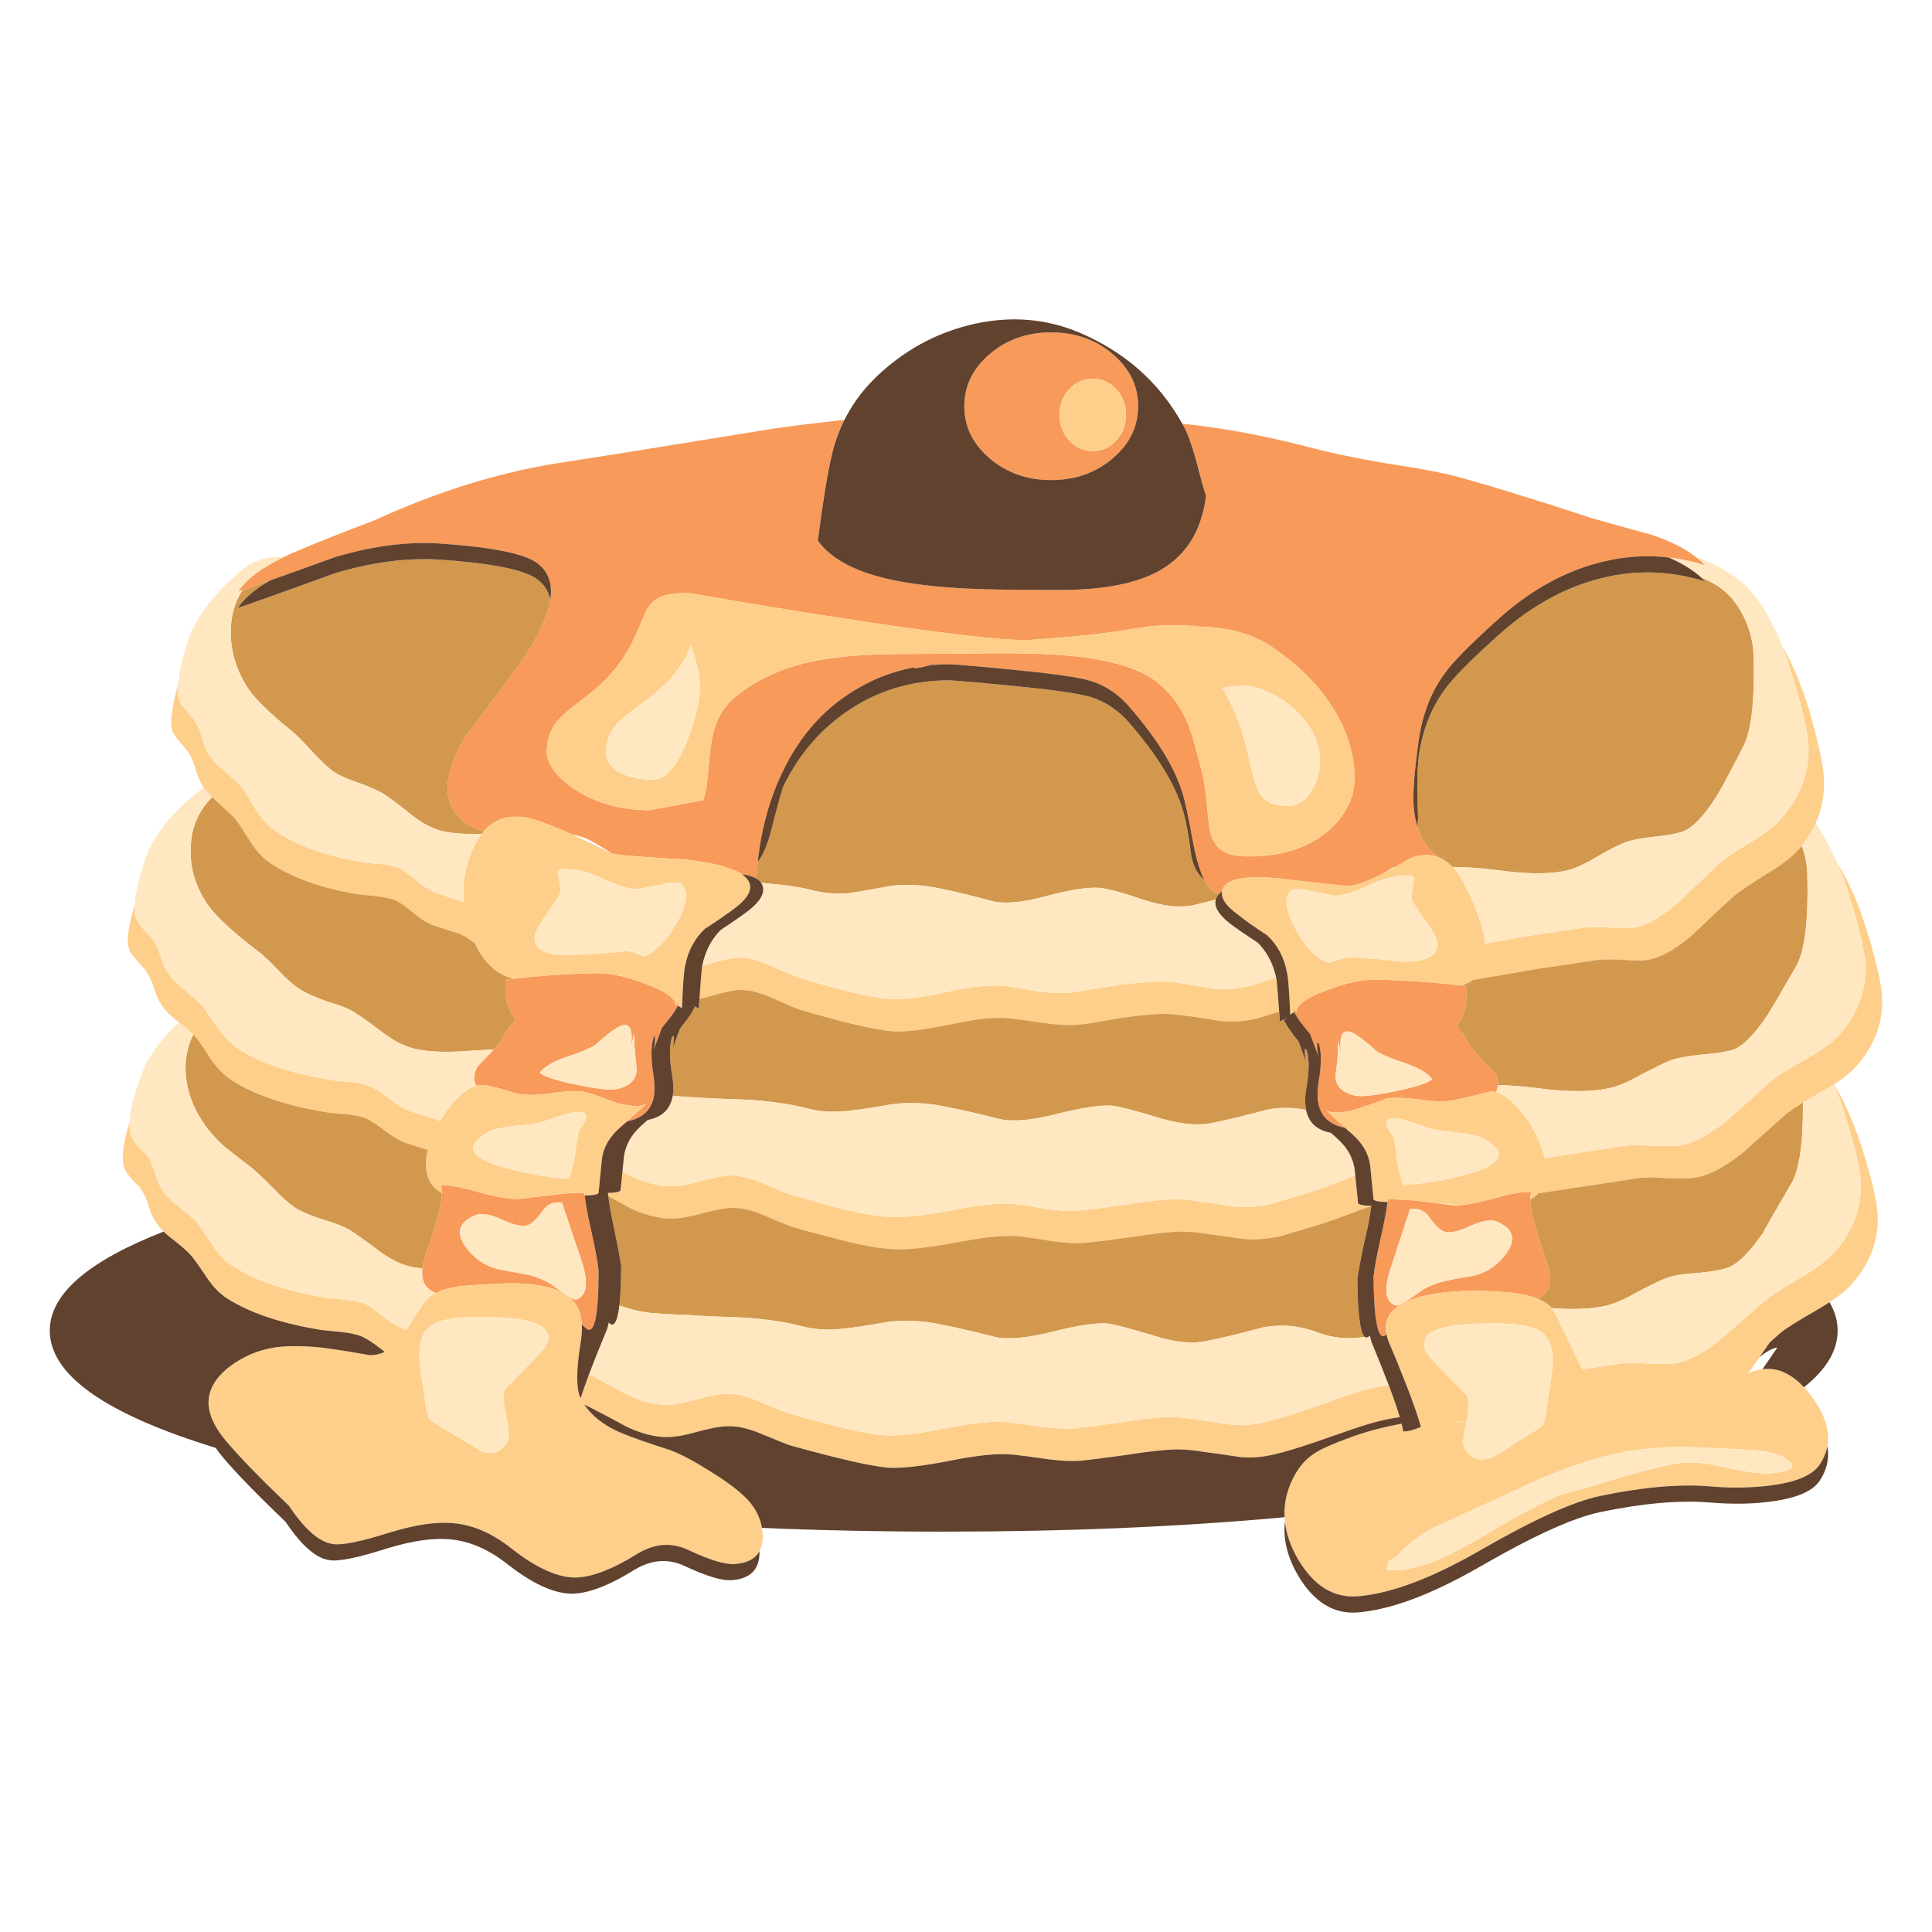 <?xml version="1.0" encoding="utf-8"?>
<!-- Generator: Adobe Illustrator 16.0.0, SVG Export Plug-In . SVG Version: 6.00 Build 0)  -->
<!DOCTYPE svg PUBLIC "-//W3C//DTD SVG 1.1//EN" "http://www.w3.org/Graphics/SVG/1.1/DTD/svg11.dtd">
<svg version="1.1" id="Layer_1" xmlns="http://www.w3.org/2000/svg" xmlns:xlink="http://www.w3.org/1999/xlink" x="0px" y="0px"
	 width="300px" height="300px" viewBox="0 0 300 300" enable-background="new 0 0 300 300" xml:space="preserve">
<g>
	<path fill-rule="evenodd" clip-rule="evenodd" fill="#F89A5A" d="M44.087,86.479c0.774-0.376,1.606-0.743,2.496-1.099
		c2.67-1.144,6.549-2.681,11.636-4.611c9.641-4.417,19.072-7.36,28.295-8.833c7.429-1.144,18.74-2.955,33.933-5.433
		c2.575-0.356,5.083-0.675,7.528-0.956c1.062-0.13,2.112-0.246,3.153-0.349c-0.85,1.692-1.503,3.499-1.962,5.423
		c-0.664,2.814-1.391,7.258-2.178,13.331c0.411,0.561,0.884,1.089,1.418,1.582c2.061,1.89,5.097,3.317,9.109,4.283
		c3.327,0.801,7.563,1.328,12.704,1.582c3.068,0.144,7.824,0.216,14.265,0.216c6.943,0,12.191-1.037,15.746-3.112
		c4.045-2.362,6.391-6.2,7.033-11.513c-0.375-1.129-0.803-2.649-1.283-4.56c-0.664-2.54-1.301-4.447-1.91-5.721
		c-0.156-0.308-0.318-0.609-0.482-0.904c0.02,0,0.051,0,0.094,0c1.025,0.103,2.08,0.226,3.162,0.37
		c4.545,0.589,9.49,1.541,14.83,2.855c1.006,0.253,2.029,0.514,3.07,0.781c2.281,0.602,5.758,1.311,10.436,2.126
		c0.615,0.089,1.209,0.181,1.777,0.277c3.998,0.624,6.99,1.195,8.977,1.715c4.744,1.273,11.734,3.42,20.971,6.44
		c2.014,0.595,5.221,1.496,9.623,2.701c2.85,0.966,5.115,2.103,6.799,3.41c0.541,0.424,1.021,0.859,1.438,1.304
		c-1.881-0.595-3.766-0.999-5.648-1.211c-3.867-0.452-7.738-0.113-11.615,1.017c-5.354,1.534-10.406,4.478-15.158,8.833
		c-4.074,3.677-6.715,6.354-7.92,8.031c-2.143,2.869-3.516,6.347-4.117,10.435c-0.672,4.821-0.938,8.199-0.801,10.137
		c0.074,1.198,0.26,2.287,0.555,3.266c0.623,2.109,1.738,3.718,3.348,4.827c-1.322-0.52-2.791-0.476-4.406,0.134
		c-0.773,0.473-1.51,0.907-2.209,1.304c-0.197,0.062-0.396,0.127-0.594,0.195c-0.494,0.315-0.975,0.609-1.439,0.883
		c-2.041,1.041-3.707,1.685-5.002,1.932c-0.328,0.068-3.838-0.298-10.527-1.099c-5.49-0.603-8.602-0.103-9.334,1.499
		c-0.068,0.158-0.117,0.315-0.145,0.473c-0.205,0.137-0.383,0.284-0.533,0.441c-0.453-0.171-0.83-0.411-1.131-0.719
		c-0.391-0.356-0.756-0.873-1.1-1.551c-0.656-1.308-1.225-3.194-1.705-5.659c-0.738-4.088-1.307-6.731-1.703-7.929
		c-1.205-3.889-3.883-8.24-8.031-13.054c-1.74-2.074-3.783-3.482-6.131-4.221c-1.205-0.397-3.781-0.829-7.725-1.294
		c-8.43-0.876-13.313-1.314-14.656-1.314c-0.794,0.014-1.567,0.055-2.321,0.124c0.213-0.076,0.473-0.165,0.781-0.268
		c-0.37,0.11-0.709,0.206-1.017,0.288c-0.063,0.006-0.117,0.01-0.165,0.01c-0.062,0.028-0.116,0.051-0.164,0.072
		c-1.493,0.39-2.263,0.486-2.311,0.288c-3.137,0.589-6.053,1.691-8.751,3.307c-4.95,2.876-8.767,7.094-11.451,12.653
		c-2.068,4.19-3.396,8.928-3.985,14.214c-0.096,0.849-0.168,1.711-0.216,2.588c-0.547-0.329-1.297-0.548-2.25-0.657
		c-0.582-0.39-1.352-0.736-2.311-1.037c-0.103-0.035-0.212-0.072-0.329-0.113c-1.575-0.486-3.625-0.87-6.152-1.15
		c-6.292-0.343-10.075-0.647-11.349-0.915c-1.944-1.273-3.416-2.109-4.416-2.506c-0.514-0.165-1.119-0.322-1.818-0.472
		c-1.828-0.815-3.396-1.458-4.704-1.931c-3.875-1.458-6.868-0.979-8.977,1.438c-0.548-0.109-1.003-0.253-1.366-0.431
		c-5.149-2.547-5.649-7.302-1.5-14.266c5.69-7.49,9.103-12.174,10.239-14.05c1.65-2.78,2.629-5.173,2.938-7.179
		c0.404-2.616-0.342-4.567-2.239-5.854c-2.144-1.417-7.23-2.39-15.262-2.917c-4.875-0.267-10.157,0.435-15.847,2.105
		c-3.971,1.445-7.377,2.67-10.219,3.677c-1.581,0.568-2.992,1.065-4.231,1.49c-0.24,0.089-0.476,0.174-0.708,0.256
		C38.199,89.978,40.582,88.17,44.087,86.479z M79.665,151.994c0.958-0.109,1.899-0.209,2.824-0.299
		c3.628-0.335,6.942-0.53,9.941-0.585c2.417-0.062,5.399,0.64,8.945,2.105c2.253,0.944,3.424,1.855,3.513,2.731
		c0.007,0.068,0.007,0.131,0,0.186l0.606-0.596c-0.035,0.178-0.113,0.387-0.236,0.627c-0.315,0.656-0.938,1.551-1.869,2.68
		c-0.219,0.274-0.424,0.531-0.616,0.771l-1.294,3.44c0.185-0.547,0.257-1.294,0.215-2.238c-0.068,0.062-0.13,0.115-0.185,0.164
		c-0.452,1.362-0.462,3.393-0.031,6.09c0.664,4.02-0.678,6.361-4.026,7.025c-0.02,0.006-0.044,0.014-0.071,0.02
		c1.615-1.443,2.646-2.385,3.091-2.824c-0.74,0.597-2.28,0.597-4.622,0c-2.677-0.999-4.313-1.57-4.909-1.715
		c-1.212-0.26-3.054-0.188-5.526,0.217c-2.341,0.328-4.214,0.291-5.618-0.113c-0.904-0.288-1.698-0.523-2.383-0.709
		c-1.239-0.328-2.119-0.492-2.64-0.492c-0.274-0.014-0.554,0.02-0.842,0.102c-0.493-1.013-0.38-2.054,0.339-3.122
		c0.958-0.952,1.756-1.786,2.393-2.506c0.514-0.575,0.921-1.075,1.223-1.499c0.965-1.596,1.691-2.66,2.177-3.194
		c-1.185-1.288-1.708-3.331-1.572-6.132C78.884,152.079,79.274,152.035,79.665,151.994z M73.43,184.859
		c0.206,0.055,0.421,0.115,0.647,0.185c3.074,0.869,5.348,1.235,6.819,1.099c0.069,0,1.712-0.199,4.93-0.596
		c1.931-0.268,3.567-0.369,4.909-0.309c0.007,0.131,0.021,0.264,0.042,0.4c0.165,1.377,0.517,3.25,1.058,5.619
		c0.603,2.677,0.973,4.687,1.109,6.028c0,7.154-0.667,10.134-2.002,8.936c-0.206-0.192-0.408-0.377-0.606-0.556
		c-0.109-1.985-0.811-3.443-2.105-4.374c-1.746-1.268-4.393-1.935-7.939-2.003c-1.67-0.069-4.481,0.064-8.432,0.4
		c-1.712,0.178-3.105,0.544-4.18,1.099c-1.609-0.609-2.307-1.883-2.095-3.82c0.069-0.686,0.253-1.452,0.555-2.301
		c1.629-4.505,2.458-7.638,2.485-9.397c0-0.479-0.058-0.859-0.174-1.141C69.312,183.945,70.972,184.188,73.43,184.859z
		 M153.684,54.97c2.635-2.239,5.816-3.358,9.541-3.358c3.73,0,6.912,1.12,9.541,3.358c2.643,2.246,3.963,4.951,3.963,8.113
		c0,3.164-1.32,5.865-3.963,8.104c-2.629,2.239-5.811,3.358-9.541,3.358c-3.725,0-6.906-1.119-9.541-3.358
		c-2.631-2.239-3.945-4.94-3.945-8.104C149.739,59.92,151.053,57.215,153.684,54.97z M200.73,156.533l0.605,0.596
		c-0.006-0.055-0.006-0.113,0-0.174c0.035-0.302,0.203-0.613,0.504-0.936c0.541-0.582,1.543-1.181,3.01-1.797
		c3.547-1.473,6.525-2.17,8.936-2.096c1.875,0.027,3.871,0.113,5.986,0.258c2.232,0.143,4.596,0.355,7.088,0.637
		c0.293,0.027,0.584,0.061,0.873,0.102c0.143,2.801-0.377,4.845-1.563,6.132c0.486,0.54,1.209,1.609,2.168,3.204
		c0.67,0.938,1.906,2.273,3.707,4.006c0.439,0.685,0.631,1.359,0.576,2.023c-0.027,0.369-0.135,0.732-0.318,1.088
		c-0.303-0.075-0.586-0.105-0.854-0.092c-1.738,0.465-3.412,0.865-5.021,1.201c-1.199,0.343-2.738,0.414-4.621,0.217
		c-0.322-0.028-0.654-0.066-0.996-0.113c-2.48-0.336-4.322-0.404-5.527-0.205c-1.938,0.738-3.574,1.311-4.908,1.715
		c-2.342,0.602-3.848,0.602-4.52,0c0.232,0.26,0.695,0.711,1.387,1.355c0.445,0.41,0.982,0.9,1.613,1.469
		c-0.035-0.007-0.066-0.014-0.094-0.021c-1.533-0.301-2.643-0.961-3.326-1.982c-0.816-1.19-1.045-2.871-0.689-5.042
		c0.459-2.657,0.477-4.663,0.053-6.019c-0.082-0.075-0.172-0.154-0.268-0.236c-0.035,0.951,0.037,1.701,0.215,2.25l-1.283-3.441
		c-0.199-0.246-0.404-0.51-0.615-0.791c-0.932-1.115-1.559-2.006-1.881-2.67C200.852,156.931,200.771,156.719,200.73,156.533z
		 M96.056,159.45c-0.87,0.458-2.078,1.394-3.625,2.804c-0.657,0.466-2.191,1.105-4.601,1.92c-1.944,0.658-3.286,1.459-4.026,2.404
		c0.678,0.602,2.653,1.235,5.926,1.9c3.218,0.67,5.292,0.869,6.224,0.595c1.938-0.466,2.906-1.499,2.906-3.101
		c-0.267-2.213-0.4-4.02-0.4-5.424l-0.493,2.014C98.363,159.617,97.727,158.58,96.056,159.45z M158.387,99.481l0.533-0.092
		c-3.998-0.041-12.194-0.99-24.587-2.845c-5.724-0.856-12.016-1.858-18.876-3.009l-8.565-1.469c-1.944,0-3.423,0.226-4.437,0.678
		c-0.856,0.397-1.547,1.062-2.075,1.993c-0.103,0.192-0.572,1.277-1.407,3.255c-0.685,1.643-1.479,3.123-2.382,4.437
		c-1.082,1.575-2.403,3.04-3.965,4.396c-0.883,0.774-2.143,1.77-3.779,2.989c-1.322,1.055-2.263,2.017-2.825,2.886
		c-0.746,1.157-1.119,2.517-1.119,4.078c0,0.931,0.397,1.92,1.191,2.968c0.808,1.054,1.911,2.026,3.307,2.917
		c3.287,2.088,7.097,3.132,11.431,3.132c0.109,0,1.773-0.305,4.991-0.914c1.411-0.261,2.537-0.466,3.379-0.617
		c0.26-0.781,0.452-1.65,0.575-2.608c0.069-0.479,0.181-1.657,0.339-3.533c0.144-1.486,0.301-2.68,0.473-3.584
		c0.562-2.718,1.729-4.806,3.502-6.265c3.649-2.985,8.175-4.939,13.577-5.864c2.26-0.383,4.913-0.637,7.96-0.76
		c1.985-0.082,4.937-0.123,8.854-0.123c1.896,0,5.019-0.031,9.367-0.092c3.977-0.027,7.305,0.044,9.982,0.215
		c7.695,0.479,13.012,1.934,15.949,4.365c2.063,1.678,3.605,3.766,4.633,6.265c0.389,0.952,0.773,2.119,1.15,3.502
		c0.227,0.801,0.551,2.041,0.975,3.718c0.383,1.411,0.668,3.174,0.852,5.289c0.199,2.246,0.371,3.673,0.514,4.283
		c0.303,1.314,0.861,2.27,1.674,2.866c0.939,0.698,2.381,1.047,4.324,1.047c5.156,0,9.293-1.338,12.408-4.016
		c1.307-1.13,2.316-2.42,3.029-3.872c0.664-1.362,0.996-2.722,0.996-4.078c0-4.238-1.355-8.294-4.068-12.17
		c-2.258-3.225-5.248-6.066-8.965-8.524c-3.191-2.116-7.391-3.129-12.602-3.04c-0.15,0-0.295,0-0.432,0
		c-0.027,0.157-0.055,0.202-0.082,0.133c0.006-0.041,0.021-0.085,0.041-0.133c0.014-0.014,0.027-0.027,0.041-0.041
		c0-0.048,0.59-0.065,1.766-0.051c-3.121-0.103-5.309-0.103-6.563,0c-0.301,0.027-0.598,0.055-0.893,0.082
		c-0.855,0.096-2.279,0.305-4.273,0.626C170.82,98.468,165.514,98.995,158.387,99.481z M173.34,60.444
		c-1.014-1.095-2.232-1.643-3.656-1.643c-1.438,0-2.66,0.548-3.666,1.643c-1.006,1.096-1.51,2.42-1.51,3.975
		c0,1.555,0.504,2.879,1.51,3.975c1.006,1.102,2.229,1.654,3.666,1.654c1.424,0,2.643-0.552,3.656-1.654
		c1.008-1.096,1.51-2.42,1.51-3.975C174.85,62.864,174.348,61.54,173.34,60.444z M208.26,163.568l-0.494-2.013
		c0.07,1.403-0.064,3.211-0.4,5.423c0,1.602,0.969,2.639,2.906,3.111c0.932,0.26,3.006,0.059,6.225-0.605
		c3.273-0.672,5.244-1.305,5.916-1.9c-0.732-0.945-2.07-1.752-4.016-2.424c-2.41-0.801-3.947-1.438-4.611-1.91
		c-1.541-1.396-2.746-2.332-3.615-2.804C208.5,159.584,207.863,160.624,208.26,163.568z M214.391,192.264
		c0.541-2.369,0.893-4.242,1.059-5.618v-0.011c0.014-0.129,0.023-0.26,0.029-0.389c0.664-0.021,1.408-0.008,2.229,0.04
		c1.438,0.062,3.133,0.227,5.086,0.493c0.801,0.109,1.646,0.23,2.535,0.359c0.377,0.041,0.813,0.045,1.305,0.011
		c1.219-0.083,2.773-0.377,4.662-0.884c0.281-0.068,0.566-0.144,0.854-0.226c2.814-0.794,4.686-1.093,5.617-0.894
		c-0.035,0.103-0.063,0.216-0.082,0.339c-0.041,0.22-0.059,0.476-0.051,0.771c0.047,1.752,0.863,4.892,2.443,9.418
		c1.104,3.114,0.686,5.117-1.252,6.008c-1.172-0.479-2.66-0.808-4.469-0.985c-5.285-0.467-9.668-0.299-13.145,0.503
		c-4.555,1.033-6.521,3.036-5.906,6.008c-0.006,0-0.014,0.004-0.021,0.01c-0.404,0.384-0.746,0.343-1.025-0.122
		c-0.604-1.007-0.928-3.94-0.977-8.802C213.418,196.95,213.787,194.94,214.391,192.264z M87.932,188.659
		c-0.342-0.808-0.544-1.444-0.606-1.911c-1.273-0.197-2.28,0.203-3.02,1.202c-0.931,1.335-1.732,2.102-2.403,2.301
		c-0.801,0.273-2.14-0.027-4.016-0.903c-1.808-0.795-3.143-1.023-4.006-0.688c-2.615,1.061-3.153,2.697-1.612,4.909
		c1.472,2.006,3.345,3.211,5.618,3.615c1.006,0.198,2.245,0.431,3.718,0.697c1.137,0.206,2.273,0.607,3.41,1.202
		c0.068,0,0.805,0.507,2.208,1.521c1.267,0.862,2.002,1.263,2.208,1.201c1.739-0.54,2.01-2.615,0.812-6.224
		C88.702,191.097,87.932,188.789,87.932,188.659z M232.344,189.655c-0.863-0.335-2.199-0.103-4.006,0.698
		c-1.877,0.876-3.215,1.178-4.016,0.904c-0.672-0.199-1.473-0.966-2.404-2.301c-0.738-1.007-1.744-1.41-3.018-1.213
		c-0.063,0.473-0.266,1.109-0.607,1.911c0,0.137-0.736,2.413-2.207,6.83c-1.268,3.677-1.031,5.751,0.707,6.223
		c0.33,0.131,1.801-0.739,4.418-2.608c1.143-0.609,2.279-1.013,3.408-1.211c0.74-0.199,1.98-0.432,3.719-0.698
		c2.273-0.404,4.146-1.609,5.617-3.616C235.496,192.363,234.959,190.724,232.344,189.655z"/>
	<path fill-rule="evenodd" clip-rule="evenodd" fill="#FECF8A" d="M64.741,136.763c1.206,1,2.243,1.637,3.112,1.91
		c0.869,0.329,2.17,0.764,3.903,1.305c0.089,0.034,0.188,0.082,0.298,0.144c-0.308-3.211,0.263-6.203,1.715-8.976
		c0.315-0.637,0.664-1.195,1.047-1.674c0.103-0.15,0.209-0.284,0.318-0.4c2.109-2.417,5.101-2.896,8.977-1.438
		c1.308,0.473,2.875,1.116,4.704,1.931c1.814,0.821,3.893,1.814,6.234,2.978c1.274,0.267,5.057,0.572,11.349,0.915
		c2.526,0.28,4.577,0.664,6.152,1.15c0.116,0.041,0.226,0.079,0.329,0.113c0.958,0.301,1.729,0.647,2.311,1.037
		c0.548,0.37,0.925,0.774,1.13,1.212c0.542,1.205-0.225,2.574-2.301,4.108c-1.136,0.87-2.643,1.907-4.519,3.112
		c-1.602,1.472-2.636,3.379-3.102,5.72c-0.205,0.87-0.373,3.078-0.503,6.625c-0.219-0.123-0.431-0.246-0.637-0.369
		c0.124-0.24,0.202-0.449,0.236-0.627l-0.483,0.482c-0.041-0.027-0.082-0.051-0.123-0.072c-0.089-0.876-1.26-1.787-3.513-2.731
		c-3.546-1.466-6.528-2.167-8.945-2.105c-2.999,0.055-6.313,0.25-9.941,0.585c-0.925,0.09-1.866,0.189-2.824,0.299
		c-2.575-0.691-4.55-2.53-5.926-5.516c-1.047-0.787-1.838-1.284-2.373-1.489c-1.739-0.534-3.078-0.965-4.016-1.294
		c-0.87-0.274-1.907-0.911-3.112-1.91c-1.274-1.068-2.243-1.739-2.907-2.013c-0.739-0.267-1.674-0.469-2.804-0.606l-2.917-0.297
		c-5.69-0.932-10.274-2.568-13.752-4.91c-1.137-0.808-2.144-1.917-3.02-3.327c-1.267-2-2.067-3.202-2.403-3.605
		c-0.335-0.329-1.373-1.301-3.111-2.917c-0.124-0.103-0.25-0.212-0.38-0.329c-0.521-0.473-0.958-0.976-1.314-1.51
		c-0.335-0.493-0.606-1.017-0.812-1.572c-0.068-0.13-0.305-0.794-0.708-1.992c-0.199-0.746-0.534-1.451-1.007-2.116l-1.283-1.51
		c-0.617-0.671-0.99-1.27-1.12-1.797c-0.273-1.438,0.038-3.742,0.935-6.912c-0.048,0.746-0.024,1.376,0.072,1.89
		c0.137,0.596,0.473,1.198,1.007,1.808c0.26,0.329,0.691,0.829,1.293,1.499c0.473,0.74,0.842,1.445,1.109,2.116
		c0.137,0.397,0.339,1.064,0.606,2.002c0.466,1.267,1.267,2.403,2.403,3.41c1.945,1.67,3.017,2.643,3.215,2.917
		c0.267,0.267,1.038,1.472,2.311,3.615c0.87,1.404,1.873,2.506,3.009,3.308c3.341,2.341,7.857,3.981,13.546,4.919
		c0.671,0.137,1.644,0.237,2.917,0.298c1.137,0.137,2.037,0.335,2.701,0.596C62.496,135.024,63.468,135.694,64.741,136.763z
		 M20.908,140.48c-0.042,0.63-0.018,1.164,0.072,1.603c0.267,1.006,1.103,2.143,2.506,3.41c0.472,0.671,0.842,1.342,1.109,2.013
		c0.137,0.397,0.37,1.064,0.699,2.002c0.473,1.267,1.315,2.437,2.527,3.513c1.931,1.602,3.067,2.574,3.41,2.916
		c0.397,0.466,1.232,1.668,2.506,3.605c0.931,1.342,1.968,2.413,3.112,3.214c3.403,2.273,8.22,3.913,14.45,4.92
		c0.665,0.137,1.667,0.239,3.009,0.308c1.198,0.13,2.167,0.329,2.907,0.596c0.732,0.26,1.801,0.928,3.204,2.004
		c1.274,0.999,2.314,1.636,3.122,1.909c1,0.343,2.403,0.777,4.211,1.304c0.151,0.069,0.335,0.168,0.555,0.299
		c0.63-1.082,1.352-2.082,2.167-2.999c1.294-1.411,2.448-2.249,3.461-2.517c0.288-0.082,0.568-0.115,0.842-0.102
		c0.521,0,1.4,0.164,2.64,0.492c0.685,0.186,1.479,0.421,2.383,0.709c1.403,0.404,3.276,0.441,5.618,0.113
		c2.472-0.404,4.314-0.477,5.526-0.217c0.595,0.145,2.231,0.716,4.909,1.715c2.342,0.597,3.882,0.597,4.622,0
		c-0.445,0.439-1.476,1.381-3.091,2.824c-0.35,0.303-0.726,0.631-1.13,0.986c-1.67,1.473-2.605,3.146-2.803,5.023
		c-0.206,2.006-0.374,3.71-0.504,5.113c-0.171,0.261-0.894,0.395-2.167,0.4c-0.021-0.137-0.034-0.27-0.042-0.4
		c-1.342-0.061-2.979,0.041-4.909,0.309c-3.218,0.396-4.861,0.596-4.93,0.596c-1.472,0.137-3.745-0.229-6.819-1.099
		c-0.226-0.069-0.441-0.13-0.647-0.185c-2.458-0.672-4.119-0.914-4.981-0.73c0.116,0.281,0.174,0.662,0.174,1.141
		c-0.794-0.432-1.386-0.976-1.777-1.633c-0.794-1.335-0.935-3.029-0.421-5.084c-1.417-0.41-2.513-0.76-3.287-1.047
		c-0.876-0.268-1.985-0.9-3.328-1.9c-1.397-1.074-2.434-1.742-3.112-2.003c-0.726-0.267-1.725-0.466-2.999-0.596
		c-1.342-0.068-2.379-0.175-3.112-0.318c-6.162-0.999-11.013-2.636-14.553-4.909c-1.205-0.801-2.28-1.873-3.225-3.215
		c-1.26-2.006-2.096-3.207-2.506-3.605c-0.062-0.088-0.157-0.191-0.287-0.308c-0.418-0.403-1.168-1.044-2.25-1.92
		c-0.274-0.213-0.565-0.442-0.873-0.688c-1.267-1.074-2.133-2.249-2.598-3.522c-0.343-0.932-0.579-1.596-0.709-1.993
		c-0.267-0.67-0.636-1.342-1.109-2.013c-0.664-0.732-1.13-1.27-1.397-1.612c-0.603-0.603-0.972-1.202-1.109-1.797
		C19.651,145.859,19.963,143.651,20.908,140.48z M19.182,181.018c-0.322-1.541-0.01-3.779,0.935-6.717
		c-0.014,0.644,0.038,1.215,0.154,1.715c0.198,0.924,1.037,2.023,2.516,3.297c0.465,0.672,0.797,1.342,0.996,2.014
		c0.137,0.403,0.373,1.105,0.708,2.105c0.534,1.273,1.404,2.41,2.609,3.409c1.876,1.473,3.016,2.444,3.42,2.917
		c0.267,0.328,1.103,1.533,2.506,3.615c0.87,1.403,1.907,2.472,3.112,3.204c3.471,2.28,8.253,3.92,14.347,4.92l3.02,0.308
		c1.273,0.13,2.273,0.329,2.999,0.596c0.678,0.268,1.715,0.97,3.112,2.105c1.274,1.007,2.345,1.644,3.215,1.91l0.298,0.093
		c1.568-2.622,2.608-4.19,3.123-4.704c0.383-0.39,0.859-0.729,1.427-1.017c1.075-0.555,2.468-0.921,4.18-1.099
		c3.951-0.336,6.761-0.47,8.432-0.4c3.546,0.068,6.193,0.735,7.939,2.003c1.294,0.931,1.996,2.389,2.105,4.374
		c0.055,0.884-0.014,1.869-0.205,2.958c-0.671,4.218-0.671,7.029,0,8.433c0.013,0.014,0.024,0.03,0.03,0.051
		c0.336-1.068,0.771-2.307,1.305-3.718c0.417,0.206,0.842,0.425,1.273,0.657c1.006,0.534,2.479,1.336,4.417,2.403
		c1.746,0.877,3.42,1.414,5.022,1.612c1.465,0.199,3.27-0.003,5.413-0.605c2.349-0.671,4.057-1.007,5.125-1.007
		c1.479-0.067,3.153,0.298,5.022,1.1c2.677,1.144,4.248,1.78,4.714,1.91c1.603,0.472,4.078,1.143,7.426,2.013
		c2.875,0.732,5.351,1.198,7.425,1.396c2.007,0.137,5.221-0.229,9.644-1.099c4.28-0.869,7.526-1.168,9.737-0.894
		c1.197,0.13,2.934,0.362,5.207,0.698c2.006,0.261,3.779,0.326,5.32,0.195c1.273-0.13,3.549-0.429,6.83-0.894
		c2.881-0.472,5.189-0.746,6.922-0.821c1.41-0.062,3.084,0.075,5.021,0.41c1.068,0.137,2.674,0.373,4.818,0.709
		c1.807,0.268,3.744,0.134,5.811-0.4c1.275-0.274,3.186-0.843,5.732-1.705c0.068,0,2.275-0.773,6.623-2.321
		c2.609-0.903,4.832-1.461,6.666-1.674c0.762,1.985,1.336,3.649,1.725,4.991c-1.867,0.213-4.164,0.78-6.891,1.705
		c-4.279,1.479-6.518,2.253-6.717,2.32c-2.547,0.856-4.453,1.422-5.721,1.695c-2.143,0.541-4.117,0.675-5.926,0.4
		c-2.143-0.328-3.781-0.562-4.92-0.698c-1.938-0.335-3.611-0.472-5.021-0.411c-1.738,0.069-4.076,0.34-7.016,0.812
		c-3.416,0.473-5.76,0.774-7.035,0.904c-1.533,0.13-3.303,0.065-5.309-0.195c-2.348-0.343-4.125-0.579-5.33-0.709
		c-2.197-0.267-5.471,0.035-9.819,0.904c-4.423,0.869-7.675,1.239-9.757,1.109c-2.533-0.206-7.552-1.346-15.057-3.42
		c-0.458-0.131-2.06-0.768-4.806-1.911c-1.938-0.801-3.647-1.167-5.125-1.099c-1.068,0-2.807,0.336-5.217,1.007
		c-2.143,0.602-3.947,0.801-5.413,0.596c-1.602-0.199-3.31-0.733-5.125-1.603c-1.938-1.075-3.44-1.876-4.509-2.403
		c-0.657-0.356-1.298-0.682-1.92-0.976c1.143,1.739,2.954,3.167,5.433,4.283c1.732,0.739,4.372,1.674,7.918,2.804
		c1.616,0.603,3.591,1.64,5.926,3.111c2.41,1.473,4.251,2.811,5.525,4.016c1.526,1.425,2.458,3.071,2.793,4.94
		c0.062,0.417,0.103,0.849,0.123,1.294c0,0.918-0.174,1.691-0.523,2.32c-0.644,1.198-1.914,1.863-3.81,1.993
		c-1.466,0.131-3.903-0.609-7.313-2.218c-2.608-1.198-5.255-0.963-7.939,0.708c-4.012,2.479-7.292,3.684-9.839,3.615
		c-2.739-0.13-5.946-1.64-9.623-4.528c-2.951-2.336-5.926-3.637-8.925-3.903c-2.616-0.268-5.895,0.201-9.839,1.406
		c-4.622,1.466-7.634,2.068-9.038,1.808c-2.074-0.335-4.317-2.311-6.727-5.925c-4.478-4.28-7.757-7.659-9.839-10.138
		c-1.698-2.04-2.582-3.943-2.65-5.71c-0.062-2.13,1.055-4.07,3.348-5.824c2.075-1.547,4.385-2.519,6.933-2.916
		c1.876-0.267,4.249-0.267,7.117,0c2.144,0.268,4.69,0.668,7.641,1.202c0.829,0,1.603-0.168,2.321-0.504
		c-0.199-0.157-0.404-0.325-0.616-0.504c-1.411-1.074-2.482-1.741-3.214-2.002c-0.74-0.267-1.747-0.466-3.02-0.596l-3.009-0.309
		c-6.217-1.006-11.099-2.646-14.646-4.919c-1.137-0.732-2.174-1.801-3.111-3.204c-1.342-2.013-2.212-3.219-2.609-3.615
		c-0.403-0.473-1.54-1.445-3.41-2.917c-0.246-0.198-0.476-0.407-0.688-0.627c-0.85-0.835-1.493-1.762-1.931-2.783
		c-0.329-1.006-0.562-1.708-0.698-2.105c-0.267-0.671-0.633-1.342-1.099-2.013C20.285,183.063,19.449,181.955,19.182,181.018z
		 M75.987,175.708c-3.82,2.075-3.255,3.882,1.695,5.423c3.287,1,6.836,1.637,10.65,1.91c0.397-1.014,0.729-2.355,0.997-4.025
		c0.199-1.336,0.366-2.438,0.503-3.308c1.67-2.212,1.571-3.218-0.298-3.02c-0.739,0-2.311,0.435-4.714,1.305
		c-0.746,0.342-2.256,0.612-4.529,0.812C78.147,175.003,76.713,175.304,75.987,175.708z M173.34,60.444
		c1.008,1.096,1.51,2.42,1.51,3.975c0,1.555-0.502,2.879-1.51,3.975c-1.014,1.102-2.232,1.654-3.656,1.654
		c-1.438,0-2.66-0.552-3.666-1.654c-1.006-1.096-1.51-2.42-1.51-3.975c0-1.554,0.504-2.879,1.51-3.975
		c1.006-1.095,2.229-1.643,3.666-1.643C171.107,58.801,172.326,59.349,173.34,60.444z M158.387,99.481
		c7.127-0.486,12.434-1.013,15.918-1.582c1.994-0.321,3.418-0.53,4.273-0.626c0.295-0.027,0.592-0.055,0.893-0.082
		c1.254-0.103,3.441-0.103,6.563,0c-1.176-0.014-1.766,0.003-1.766,0.051c-0.014,0.014-0.027,0.027-0.041,0.041
		c-0.02,0.048-0.035,0.092-0.041,0.133c0.027,0.069,0.055,0.024,0.082-0.133c0.137,0,0.281,0,0.432,0
		c5.211-0.089,9.41,0.924,12.602,3.04c3.717,2.458,6.707,5.299,8.965,8.524c2.713,3.876,4.068,7.932,4.068,12.17
		c0,1.356-0.332,2.715-0.996,4.078c-0.713,1.452-1.723,2.742-3.029,3.872c-3.115,2.677-7.252,4.016-12.408,4.016
		c-1.943,0-3.385-0.349-4.324-1.047c-0.813-0.596-1.371-1.551-1.674-2.866c-0.143-0.609-0.314-2.037-0.514-4.283
		c-0.184-2.115-0.469-3.878-0.852-5.289c-0.424-1.678-0.748-2.917-0.975-3.718c-0.377-1.383-0.762-2.55-1.15-3.502
		c-1.027-2.5-2.57-4.587-4.633-6.265c-2.938-2.431-8.254-3.886-15.949-4.365c-2.678-0.171-6.006-0.243-9.982-0.215
		c-4.348,0.062-7.47,0.092-9.367,0.092c-3.917,0-6.868,0.041-8.854,0.123c-3.047,0.123-5.7,0.376-7.96,0.76
		c-5.402,0.925-9.927,2.879-13.577,5.864c-1.774,1.459-2.941,3.547-3.502,6.265c-0.171,0.904-0.329,2.099-0.473,3.584
		c-0.158,1.876-0.27,3.054-0.339,3.533c-0.123,0.958-0.315,1.828-0.575,2.608c-0.842,0.15-1.968,0.356-3.379,0.617
		c-3.218,0.609-4.882,0.914-4.991,0.914c-4.334,0-8.145-1.044-11.431-3.132c-1.396-0.89-2.499-1.862-3.307-2.917
		c-0.794-1.048-1.191-2.037-1.191-2.968c0-1.561,0.373-2.92,1.119-4.078c0.562-0.869,1.503-1.831,2.825-2.886
		c1.636-1.219,2.896-2.215,3.779-2.989c1.562-1.355,2.883-2.821,3.965-4.396c0.904-1.314,1.698-2.794,2.382-4.437
		c0.835-1.979,1.305-3.063,1.407-3.255c0.527-0.931,1.219-1.596,2.075-1.993c1.013-0.452,2.492-0.678,4.437-0.678l8.565,1.469
		c6.861,1.15,13.153,2.153,18.876,3.009c12.394,1.855,20.589,2.804,24.587,2.845L158.387,99.481z M107.261,100.2
		c-0.651,1.753-1.572,3.334-2.763,4.745c-1.027,1.219-2.554,2.574-4.581,4.067c-2.088,1.541-3.437,2.646-4.046,3.317
		c-1.164,1.294-1.746,2.752-1.746,4.375c0,1.732,1.051,2.968,3.153,3.708c1.239,0.445,2.585,0.667,4.037,0.667
		c1.985,0,3.786-2.023,5.402-6.07c0.596-1.506,1.089-3.098,1.479-4.776c0.35-1.499,0.524-2.646,0.524-3.44
		c0-1.356-0.301-3.023-0.903-5.001C107.63,101.19,107.446,100.659,107.261,100.2z M86.617,135.458
		c0.335,1.869,0.469,2.941,0.4,3.214c-0.198,0.466-0.965,1.637-2.3,3.513c-1.137,1.603-1.705,2.739-1.705,3.41
		c0,1.945,1.938,2.845,5.813,2.701c2.075-0.069,4.919-0.267,8.535-0.596c0.87,0.069,1.606,0.305,2.208,0.709
		c0.534,0.198,1.37-0.202,2.506-1.202c1.205-1.014,2.345-2.558,3.42-4.632c1.267-2.533,1.366-4.303,0.298-5.31
		c-0.342-0.335-1.414-0.301-3.214,0.103c-2.273,0.466-3.513,0.698-3.718,0.698c-1.198-0.068-2.701-0.502-4.508-1.304
		c-2.007-0.938-3.482-1.472-4.427-1.602C87.651,134.757,86.549,134.856,86.617,135.458z M109.037,149.95
		c0.288-0.068,0.579-0.147,0.874-0.236c2.341-0.671,3.978-1.006,4.909-1.006c1.342,0,2.914,0.4,4.714,1.201
		c2.685,1.144,4.194,1.781,4.53,1.911c6.49,1.944,11.136,3.046,13.936,3.308c1.945,0.137,4.957-0.23,9.038-1.1
		c4.011-0.869,7.056-1.171,9.13-0.904c1.145,0.131,2.787,0.398,4.93,0.801c1.932,0.268,3.605,0.336,5.021,0.206
		c1.131-0.137,3.301-0.472,6.512-1.007c2.678-0.396,4.852-0.629,6.521-0.697c1.342-0.069,2.883,0.03,4.623,0.297
		c1.068,0.199,2.607,0.466,4.621,0.801c1.67,0.206,3.51,0.072,5.516-0.4c0.295-0.061,1.707-0.51,4.242-1.346
		c0.02,0.117,0.043,0.234,0.07,0.35c0.055,0.459,0.189,2.109,0.4,4.951c-2.121,0.656-3.258,1.014-3.408,1.067
		c-2.014,0.466-3.887,0.599-5.619,0.4c-4.82-0.808-7.967-1.177-9.438-1.108c-1.672,0.068-3.879,0.305-6.625,0.708
		c-3.211,0.603-5.385,0.938-6.521,1.007c-1.412,0.062-3.086-0.041-5.021-0.309c-2.213-0.336-3.883-0.568-5.014-0.698
		c-2.143-0.273-5.25,0.027-9.325,0.904c-4.155,0.869-7.203,1.231-9.141,1.089c-2.814-0.261-7.531-1.363-14.152-3.308
		c-0.335-0.068-1.842-0.702-4.519-1.899c-1.807-0.809-3.41-1.213-4.807-1.213c-0.944,0-2.588,0.34-4.93,1.018
		c-0.521,0.144-1.02,0.267-1.499,0.369c0.205-2.869,0.338-4.535,0.4-5.001C109.013,150.056,109.023,150.005,109.037,149.95z
		 M96.651,181.912c0.411,0.219,0.849,0.458,1.315,0.719c1.739,0.801,3.413,1.301,5.022,1.498c1.465,0.206,3.235,0.008,5.31-0.595
		c2.479-0.671,4.218-1.007,5.217-1.007c1.41,0,3.054,0.4,4.93,1.202c2.603,1.144,4.205,1.78,4.807,1.909
		c4.218,1.206,6.662,1.877,7.333,2.014c2.868,0.732,5.378,1.168,7.528,1.305c2.075,0.13,5.285-0.205,9.633-1.007
		c4.286-0.87,7.495-1.205,9.624-1.007c1.213,0.131,2.955,0.398,5.229,0.801c2.006,0.275,3.779,0.344,5.32,0.206
		c1.334-0.137,3.645-0.438,6.932-0.903c2.869-0.467,5.178-0.732,6.922-0.801c1.404-0.069,3.045,0.064,4.92,0.399
		c1.137,0.13,2.77,0.364,4.898,0.698c1.814,0.206,3.76,0.072,5.834-0.4c0.404-0.13,2.277-0.697,5.617-1.705
		c1.541-0.465,3.75-1.266,6.625-2.402c0.26-0.096,0.52-0.186,0.781-0.268c0.17,1.678,0.314,3.102,0.43,4.272
		c0.172,0.261,0.859,0.394,2.066,0.401c-0.008,0.02-0.012,0.037-0.012,0.051c-0.541,0.164-1.092,0.35-1.654,0.555
		c-2.943,1.137-5.186,1.938-6.725,2.403c-3.547,1.074-5.455,1.646-5.723,1.715c-2.135,0.466-4.111,0.599-5.924,0.401
		c-2.207-0.336-3.881-0.569-5.023-0.699c-1.932-0.335-3.602-0.473-5.012-0.41c-1.732,0.075-4.074,0.346-7.025,0.811
		c-3.279,0.459-5.586,0.757-6.922,0.894c-1.541,0.138-3.348,0.069-5.422-0.205c-2.273-0.397-4.047-0.661-5.32-0.791
		c-2.213-0.198-5.492,0.134-9.839,0.996c-4.416,0.809-7.662,1.147-9.736,1.017c-2.075-0.137-4.584-0.574-7.529-1.314
		c-3.409-0.862-5.915-1.53-7.518-2.002c-0.609-0.138-2.214-0.774-4.816-1.91c-1.876-0.802-3.55-1.202-5.022-1.202
		c-1.068,0-2.841,0.335-5.319,1.007c-2.143,0.596-3.948,0.794-5.413,0.596c-1.609-0.199-3.283-0.699-5.022-1.5
		c-0.35-0.178-1.524-0.825-3.523-1.941c-0.021-0.164-0.038-0.321-0.051-0.473c1.137-0.02,1.79-0.15,1.961-0.39
		C96.442,184,96.542,183.021,96.651,181.912z M200.689,109.865c-1.197-1.047-2.496-1.873-3.891-2.475
		c-1.371-0.603-2.619-0.904-3.75-0.904c-1.115,0-2.197,0.121-3.246,0.36c1.273,2.143,2.287,4.386,3.041,6.727
		c0.322,1.007,0.625,2.119,0.914,3.338c0.164,0.698,0.375,1.65,0.637,2.855c0.445,1.945,0.973,3.27,1.58,3.975
		c0.809,0.938,2.121,1.407,3.936,1.407c1.678,0,2.996-0.9,3.953-2.701c0.746-1.383,1.119-2.811,1.119-4.282
		c0-1.568-0.41-3.102-1.232-4.602C203.004,112.213,201.984,110.98,200.689,109.865z M189.752,138.437
		c0.027-0.158,0.076-0.315,0.145-0.473c0.732-1.602,3.844-2.102,9.334-1.499c6.689,0.801,10.199,1.167,10.527,1.099
		c1.295-0.247,2.961-0.891,5.002-1.932c0.645-0.322,1.322-0.681,2.033-1.078c0.699-0.397,1.436-0.832,2.209-1.304
		c1.615-0.609,3.084-0.654,4.406-0.134c0.779,0.301,1.514,0.818,2.197,1.551c0.664,0.706,1.271,1.606,1.818,2.701
		c1.855,3.547,2.916,6.594,3.184,9.141c3.938-0.691,6.057-1.064,6.357-1.12c1.938-0.267,4.814-0.698,8.627-1.294
		c1.006-0.137,2.314-0.171,3.924-0.103c1.807,0.13,3.08,0.165,3.82,0.103c2-0.199,4.406-1.503,7.219-3.913
		c3.006-2.883,5.082-4.858,6.225-5.926c0.801-0.747,2.574-1.955,5.32-3.625c2.273-1.397,3.91-2.732,4.908-4.006
		c2.617-3.143,3.891-6.655,3.822-10.538c-0.07-2.211-0.873-5.827-2.414-10.845c-0.527-1.78-1.09-3.42-1.684-4.919
		c1.547,2.616,2.947,5.929,4.199,9.941c1.473,5.156,2.24,8.768,2.301,10.835c0.082,2.382-0.352,4.632-1.305,6.748
		c-0.547,1.205-1.262,2.369-2.146,3.492c-0.082,0.103-0.166,0.206-0.256,0.308c-0.596,0.712-1.434,1.473-2.518,2.28
		c-0.752,0.555-1.621,1.129-2.607,1.725c-2.67,1.671-4.443,2.876-5.32,3.616c-1.199,1.075-3.305,3.05-6.316,5.926
		c-2.807,2.41-5.281,3.718-7.426,3.923c-0.678,0.062-1.916,0.027-3.717-0.103c-1.672-0.076-3.01-0.041-4.016,0.103
		c-3.883,0.596-6.793,1.03-8.73,1.304c-0.658,0.13-4.035,0.712-10.137,1.746c-0.52,0.377-1.146,0.661-1.879,0.854
		c-2.492-0.281-4.855-0.494-7.088-0.637c-2.115-0.145-4.111-0.23-5.986-0.258c-2.41-0.074-5.389,0.623-8.936,2.096
		c-1.467,0.616-2.469,1.215-3.01,1.797c-0.301,0.322-0.469,0.634-0.504,0.936c-0.033,0.02-0.066,0.043-0.102,0.071l-0.504-0.493
		c0.041,0.186,0.121,0.397,0.236,0.637c-0.205,0.117-0.414,0.24-0.625,0.37c-0.021-0.35-0.035-0.682-0.043-0.997
		c-0.115-2.656-0.256-4.439-0.42-5.35c-0.014-0.104-0.031-0.195-0.051-0.277c-0.467-2.342-1.504-4.249-3.113-5.721
		c-1.869-1.205-3.338-2.243-4.406-3.112c-1.348-0.965-2.17-1.862-2.465-2.691c-0.033-0.116-0.061-0.233-0.082-0.35
		C189.729,138.837,189.725,138.635,189.752,138.437z M200.834,143.593c1.006,2.067,2.109,3.602,3.307,4.601
		c1.143,1.013,1.979,1.42,2.506,1.222c0.342-0.069,1.082-0.305,2.219-0.708c1.273-0.13,4.117,0.072,8.535,0.605
		c3.881,0.13,5.822-0.773,5.822-2.711c0-0.671-0.57-1.808-1.715-3.41c-1.334-1.869-2.105-3.04-2.311-3.512
		c-0.063-0.274,0.076-1.345,0.41-3.214c0.068-0.603-1.033-0.706-3.307-0.309c-0.945,0.137-2.42,0.675-4.426,1.613
		c-1.809,0.801-3.311,1.235-4.51,1.304c-0.205,0-1.445-0.233-3.717-0.699c-1.809-0.404-2.879-0.441-3.215-0.113
		C199.434,139.269,199.566,141.045,200.834,143.593z M212.777,181.131c-0.197-1.876-1.133-3.547-2.803-5.012
		c-0.404-0.356-0.777-0.688-1.119-0.996c-0.631-0.568-1.168-1.059-1.613-1.469c-0.691-0.645-1.154-1.096-1.387-1.355
		c0.672,0.602,2.178,0.602,4.52,0c1.334-0.404,2.971-0.977,4.908-1.715c1.205-0.199,3.047-0.131,5.527,0.205
		c0.342,0.047,0.674,0.085,0.996,0.113c1.883,0.197,3.422,0.126,4.621-0.217c1.609-0.336,3.283-0.736,5.021-1.201
		c0.268-0.014,0.551,0.017,0.854,0.092c1.014,0.281,2.166,1.116,3.461,2.506c1.539,1.746,2.707,3.691,3.502,5.834
		c0.26,0.671,0.459,1.311,0.596,1.92l12.469-1.92c0.998-0.137,2.369-0.137,4.107,0c1.875,0.063,3.215,0.063,4.016,0
		c2.205-0.205,4.779-1.514,7.723-3.923c3.219-2.876,5.428-4.848,6.625-5.916c0.877-0.802,2.75-2.003,5.617-3.604
		c2.479-1.41,4.256-2.719,5.33-3.924c2.74-3.204,4.045-6.717,3.914-10.537c-0.068-2.144-0.906-5.789-2.516-10.938
		c-0.576-1.828-1.191-3.509-1.85-5.043c1.678,2.636,3.168,5.991,4.469,10.065c1.602,5.149,2.434,8.795,2.494,10.938
		c0.137,3.814-1.197,7.323-4.006,10.527c-0.779,0.877-1.926,1.809-3.439,2.794c-0.576,0.37-1.201,0.747-1.879,1.13
		c-1.15,0.657-2.145,1.235-2.979,1.735c-1.295,0.802-2.205,1.428-2.732,1.88c-1.219,1.067-3.426,3.04-6.625,5.916
		c-3.02,2.41-5.666,3.717-7.939,3.923c-0.801,0.067-2.135,0.067-4.004,0c-1.814-0.144-3.225-0.144-4.232,0l-15.539,2.362
		c-0.342,0.369-0.76,0.688-1.252,0.955c-0.008-0.295,0.01-0.551,0.051-0.771c0.02-0.123,0.047-0.236,0.082-0.339
		c-0.932-0.199-2.803,0.1-5.617,0.894c-0.287,0.082-0.572,0.157-0.854,0.226c-1.889,0.507-3.443,0.801-4.662,0.884
		c-1.459-0.151-2.738-0.274-3.84-0.37c-1.953-0.267-3.648-0.432-5.086-0.493c-0.82-0.048-1.564-0.062-2.229-0.04
		c-0.006,0.129-0.016,0.26-0.029,0.389v0.011c-0.027,0-0.049,0-0.063,0c-1.238-0.013-1.941-0.147-2.105-0.399
		c-0.115-1.233-0.26-2.695-0.432-4.386C212.83,181.62,212.805,181.377,212.777,181.131z M209.758,223.167
		c2.418-0.876,5.043-1.574,7.879-2.095c0.115,0.452,0.205,0.853,0.266,1.202c0.775,0,1.686-0.237,2.732-0.709
		c-0.363-1.356-1.074-3.424-2.135-6.203c-1.139-2.89-2.041-5.102-2.713-6.635c-0.225-0.534-0.387-1.041-0.482-1.521
		c-0.615-2.972,1.352-4.975,5.906-6.008c3.477-0.802,7.859-0.97,13.145-0.503c1.809,0.178,3.297,0.506,4.469,0.985
		c0.938,0.383,1.666,0.863,2.188,1.438c0.02,0.028,0.045,0.056,0.072,0.083c0.137,0.205,1.203,2.379,3.203,6.521
		c0.535,1.109,1.004,2.085,1.408,2.928l5.926-0.915c1-0.13,2.371-0.13,4.117,0c1.877,0.068,3.211,0.068,4.006,0
		c2.143-0.198,4.691-1.507,7.641-3.923c3.205-2.801,5.414-4.738,6.625-5.813c0.863-0.732,2.736-1.934,5.617-3.604
		c2.473-1.479,4.246-2.821,5.32-4.026c2.74-3.143,4.074-6.655,4.006-10.537c-0.068-2.212-0.904-5.82-2.506-10.825
		c-0.5-1.63-1.029-3.143-1.592-4.54c1.541,2.555,2.941,5.734,4.201,9.541c1.609,5.088,2.447,8.703,2.516,10.846
		c0.131,3.814-1.209,7.326-4.016,10.538c-0.773,0.869-1.932,1.808-3.471,2.813c-0.596,0.391-1.248,0.794-1.951,1.213
		c-2.945,1.67-4.852,2.872-5.723,3.604c-0.41,0.362-0.934,0.825-1.57,1.387l-3.348,4.826c0.732-0.328,1.461-0.54,2.188-0.637
		c2.266-0.287,4.412,0.651,6.439,2.814c0.404,0.425,0.805,0.904,1.201,1.438c2.041,2.773,2.852,5.342,2.434,7.703
		c-0.199,1.062-0.637,2.074-1.314,3.04c-1.205,1.609-3.852,2.65-7.939,3.122c-2.875,0.329-5.85,0.36-8.924,0.092
		c-4.752-0.403-10.477,0.097-17.172,1.5c-4.148,0.869-10.338,3.681-18.57,8.433c-7.557,4.354-13.912,6.733-19.061,7.138
		c-3.684,0.267-6.73-1.608-9.141-5.629c-1.205-2.032-1.91-4.028-2.115-5.987c-0.027-0.226-0.045-0.448-0.053-0.667
		c-0.088-1.623,0.166-3.218,0.762-4.787c0.875-2.272,2.115-3.947,3.717-5.021C204.883,225.115,206.822,224.242,209.758,223.167z
		 M84.522,206.519l0.391,0.206c-0.938-1.41-3.947-2.15-9.028-2.219c-5.087-0.13-8.233,0.441-9.438,1.716
		c-1.006,0.999-1.445,2.602-1.314,4.806c0.068,1.205,0.305,2.914,0.708,5.125c0.274,2.472,0.575,3.909,0.904,4.313
		c0.068,0.069,1.311,0.839,3.728,2.312c0.924,0.534,2.359,1.399,4.303,2.598c1.739,0.609,3.078,0.113,4.016-1.489
		c0.336-0.608,0.271-1.917-0.195-3.923c-0.411-2.007-0.479-3.41-0.206-4.211c0.068-0.13,1.674-1.77,4.817-4.919
		C85.282,208.758,85.72,207.319,84.522,206.519z M216.691,173.695c-1.801-0.199-1.867,0.808-0.195,3.02
		c0.131,0.862,0.264,1.965,0.4,3.307c0.26,1.67,0.596,3.006,1.006,4.006c3.807-0.26,7.354-0.895,10.641-1.9
		c4.943-1.534,5.508-3.338,1.695-5.412c-0.732-0.397-2.168-0.699-4.303-0.904c-2.205-0.199-3.715-0.469-4.529-0.812
		C219.07,174.129,217.498,173.695,216.691,173.695z M272.396,225.181c-5.621-0.329-9.568-0.493-11.842-0.493
		c-4.285,0.062-8.166,0.562-11.646,1.499c-2.943,0.808-6.189,1.948-9.736,3.421c-0.533,0.266-3.645,1.701-9.336,4.303
		c-4.805,2.211-7.242,3.317-7.311,3.317c-2.35,1.273-4.225,2.749-5.629,4.427c-0.67,0.396-1.041,0.626-1.109,0.688
		c-0.336,0.41-0.469,0.88-0.4,1.407c3.279,0.472,7.967-1.1,14.061-4.714c7.293-4.348,11.941-6.759,13.947-7.23
		c1.205-0.268,3.98-1.068,8.33-2.403c3.408-0.999,6.182-1.701,8.318-2.105c2.012-0.404,4.525-0.236,7.537,0.503
		c3.342,0.726,5.648,1.059,6.922,0.997c3.348-0.198,4.486-0.802,3.41-1.808C276.914,225.988,275.074,225.386,272.396,225.181z
		 M223.018,211.839c3.143,3.143,4.748,4.779,4.816,4.909c0.322,0.781,0.271,2.123-0.154,4.026v0.021
		c-0.014,0.055-0.027,0.116-0.041,0.185c-0.473,2.007-0.543,3.308-0.215,3.903c0.945,1.609,2.287,2.108,4.025,1.499
		c0.939-0.397,2.377-1.263,4.314-2.599c2.402-1.472,3.639-2.242,3.707-2.311c0.191-0.226,0.369-0.77,0.533-1.633
		c0.063-0.322,0.125-0.691,0.186-1.109c0.008-0.041,0.014-0.079,0.02-0.112c0.057-0.438,0.113-0.925,0.176-1.459
		c0.363-2,0.586-3.588,0.668-4.766c0.014-0.123,0.023-0.239,0.031-0.35c0.137-2.211-0.299-3.819-1.305-4.827
		c-0.322-0.355-0.805-0.66-1.449-0.914c-1.615-0.622-4.244-0.886-7.887-0.79c-5.148,0.062-8.193,0.797-9.131,2.208l0.494-0.205
		C220.539,208.323,220.943,209.765,223.018,211.839z M227.32,220.774c-0.465-0.069-0.975-0.048-1.529,0.062
		c0.5-0.007,1.051-0.028,1.652-0.062C227.404,220.774,227.361,220.774,227.32,220.774z"/>
	<path fill-rule="evenodd" clip-rule="evenodd" fill="#D2984D" d="M36.939,94.408c3.479-1.198,8.531-3.005,15.159-5.422
		c5.69-1.671,10.972-2.373,15.847-2.105c8.031,0.534,13.118,1.506,15.262,2.917c1.226,0.835,1.972,1.952,2.239,3.349
		c-0.308,2.005-1.287,4.398-2.938,7.179c-1.137,1.876-4.549,6.56-10.239,14.05c-4.149,6.963-3.649,11.718,1.5,14.266
		c0.363,0.178,0.818,0.322,1.366,0.431c-0.109,0.117-0.216,0.25-0.318,0.4c-2.321,0.082-4.242-0.03-5.762-0.339
		c-1.602-0.329-3.238-1.13-4.909-2.403c-1.814-1.472-3.259-2.574-4.334-3.307c-0.794-0.541-2.129-1.146-4.005-1.817
		c-1.808-0.603-3.143-1.202-4.005-1.798c-0.876-0.602-1.982-1.64-3.317-3.111c-1.472-1.609-2.544-2.681-3.214-3.215
		c-3.677-2.951-6.019-5.292-7.025-7.025c-1.678-2.746-2.482-5.625-2.414-8.637c0.048-2.314,0.654-4.372,1.817-6.172
		c1.239-0.425,2.65-0.921,4.231-1.49C39.559,91.505,37.912,92.922,36.939,94.408z M64.238,141.785c1.205,1,2.242,1.636,3.112,1.91
		c0.938,0.329,2.276,0.76,4.016,1.294c0.534,0.206,1.325,0.702,2.373,1.489c1.376,2.985,3.352,4.824,5.926,5.516
		c-0.391,0.041-0.781,0.085-1.171,0.133c-0.137,2.801,0.387,4.844,1.572,6.132c-0.486,0.534-1.212,1.599-2.177,3.194
		c-0.302,0.424-0.709,0.924-1.223,1.499c-1.054,0.055-2.252,0.124-3.594,0.206c-3.417,0.273-6.163,0.205-8.237-0.206
		c-1.671-0.329-3.376-1.13-5.115-2.403c-1.938-1.473-3.472-2.574-4.601-3.307c-0.815-0.541-2.225-1.109-4.231-1.705
		c-1.945-0.678-3.379-1.318-4.303-1.921c-0.876-0.526-2.013-1.526-3.41-2.999c-1.547-1.615-2.722-2.687-3.523-3.214
		c-3.882-3.013-6.391-5.385-7.528-7.117c-1.814-2.752-2.65-5.631-2.506-8.638c0.055-3.081,1.164-5.703,3.328-7.867
		c0.13,0.117,0.257,0.226,0.38,0.329c1.739,1.616,2.776,2.588,3.111,2.917c0.336,0.403,1.137,1.605,2.403,3.605
		c0.876,1.41,1.883,2.519,3.02,3.327c3.478,2.342,8.062,3.978,13.752,4.91l2.917,0.297c1.129,0.137,2.064,0.339,2.804,0.606
		C61.996,140.046,62.964,140.717,64.238,141.785z M30.305,160.959c0.411,0.398,1.247,1.6,2.506,3.605
		c0.944,1.342,2.02,2.414,3.225,3.215c3.54,2.273,8.391,3.91,14.553,4.909c0.733,0.144,1.77,0.25,3.112,0.318
		c1.274,0.13,2.273,0.329,2.999,0.596c0.678,0.261,1.715,0.929,3.112,2.003c1.342,1,2.451,1.633,3.328,1.9
		c0.773,0.287,1.869,0.637,3.287,1.047c-0.514,2.055-0.373,3.749,0.421,5.084c0.391,0.657,0.982,1.201,1.777,1.633
		c-0.027,1.76-0.856,4.893-2.485,9.397c-0.301,0.849-0.486,1.615-0.555,2.301c-0.52-0.055-1-0.116-1.438-0.185
		c-1.678-0.336-3.386-1.141-5.125-2.414c-1.945-1.472-3.482-2.574-4.612-3.307c-0.876-0.541-2.317-1.113-4.324-1.715
		c-1.876-0.596-3.28-1.195-4.211-1.798c-0.945-0.603-2.115-1.64-3.512-3.112c-1.602-1.602-2.742-2.674-3.42-3.215
		c-2.273-1.732-3.643-2.803-4.108-3.215c-1.479-1.328-2.615-2.632-3.41-3.912c-1.808-2.739-2.681-5.617-2.619-8.638
		c0.075-1.753,0.479-3.354,1.212-4.807C30.147,160.768,30.243,160.871,30.305,160.959z M133.09,109.464
		c4.149-2.479,8.799-3.752,13.947-3.821c1.343,0,6.226,0.438,14.656,1.314c3.943,0.473,6.52,0.907,7.725,1.305
		c2.348,0.732,4.391,2.136,6.131,4.21c4.148,4.821,6.826,9.172,8.031,13.054c0.527,1.603,0.996,4.074,1.406,7.416
		c0.377,1.718,1.045,2.941,2.002,3.667c0.344,0.678,0.709,1.194,1.1,1.551c0.301,0.308,0.678,0.548,1.131,0.719
		c-0.131,0.15-0.24,0.315-0.33,0.493c-0.041,0.103-0.074,0.208-0.102,0.318c-1.344,0.356-2.543,0.654-3.605,0.894
		c-2.074,0.397-4.549,0.126-7.426-0.812c-3.553-1.205-5.934-1.842-7.139-1.91c-1.73-0.13-4.473,0.305-8.225,1.304
		c-3.479,0.945-6.188,1.215-8.125,0.812c-3.479-0.938-6.09-1.575-7.835-1.911c-2.877-0.664-5.584-0.832-8.125-0.502
		c-2.875,0.541-4.984,0.91-6.325,1.108c-2.137,0.199-4.178,0.028-6.122-0.513c-1.65-0.424-4.21-0.784-7.682-1.079
		c-0.178-0.267-0.424-0.49-0.739-0.667c0.048-0.876,0.12-1.739,0.216-2.588c0.781-0.932,1.472-2.527,2.074-4.786
		c1.076-4.218,1.712-6.525,1.911-6.922C124.254,116.695,128.072,112.477,133.09,109.464z M104.611,160.816
		c0.026,0.928-0.047,1.658-0.221,2.188l1.207-3.297c0.178-0.232,0.376-0.486,0.596-0.76c0.883-1.123,1.458-2.017,1.725-2.681
		c0.198,0.122,0.394,0.246,0.585,0.37c0.034-0.549,0.068-1.059,0.103-1.531c0.479-0.103,0.979-0.226,1.499-0.369
		c2.341-0.678,3.985-1.018,4.93-1.018c1.397,0,3,0.404,4.807,1.213c2.677,1.197,4.184,1.831,4.519,1.899
		c6.621,1.944,11.338,3.047,14.152,3.308c1.938,0.143,4.985-0.22,9.141-1.089c4.075-0.877,7.182-1.178,9.325-0.904
		c1.131,0.13,2.801,0.362,5.014,0.698c1.936,0.268,3.609,0.37,5.021,0.309c1.137-0.068,3.311-0.404,6.521-1.007
		c2.746-0.403,4.953-0.64,6.625-0.708c1.471-0.068,4.617,0.301,9.438,1.108c1.732,0.198,3.605,0.065,5.619-0.4
		c0.15-0.054,1.287-0.411,3.408-1.067c0.027,0.485,0.066,1.006,0.113,1.561c0.186-0.123,0.377-0.243,0.576-0.359
		c0.266,0.65,0.838,1.544,1.715,2.68c0.213,0.275,0.414,0.528,0.605,0.761l1.213,3.349c-0.18-0.535-0.25-1.281-0.217-2.239
		c0.082,0.082,0.168,0.157,0.256,0.226c0.432,1.355,0.42,3.328-0.039,5.916c-0.227,1.301-0.24,2.428-0.043,3.379
		c-1.977-0.41-3.975-0.428-5.986-0.051c-3.486,0.931-6.395,1.633-8.73,2.105c-2.143,0.396-4.717,0.16-7.723-0.709
		c-3.951-1.205-6.498-1.873-7.643-2.003c-1.799-0.138-4.709,0.302-8.729,1.314c-3.676,0.931-6.553,1.194-8.627,0.79
		c-3.746-0.938-6.522-1.574-8.33-1.909c-3.074-0.665-5.95-0.798-8.627-0.401c-3.074,0.541-5.32,0.877-6.737,1.007
		c-2.335,0.274-4.471,0.138-6.408-0.411c-2.343-0.596-5.222-1.026-8.638-1.293c-3.951-0.138-6.898-0.271-8.843-0.401
		c-1.294-0.075-2.403-0.144-3.327-0.205c0.15-0.911,0.123-1.979-0.083-3.204c-0.452-2.596-0.462-4.566-0.031-5.916
		C104.426,160.986,104.515,160.904,104.611,160.816z M232.344,98.927c4.752-4.348,9.805-7.292,15.158-8.833
		c5.758-1.671,11.514-1.605,17.264,0.195c-0.197-0.212-0.406-0.421-0.625-0.626c1.186,0.506,2.094,0.986,2.73,1.438
		c1.609,1.068,2.918,2.643,3.924,4.724c0.932,1.931,1.432,3.903,1.5,5.916c0.199,7.224-0.365,12.006-1.695,14.348
		c-1.943,3.814-3.289,6.323-4.035,7.529c-2,3.149-3.77,4.987-5.311,5.515c-0.938,0.336-2.439,0.606-4.508,0.812
		c-1.945,0.198-3.451,0.5-4.52,0.904c-0.877,0.329-2.352,1.092-4.426,2.29c-1.801,1.075-3.301,1.75-4.5,2.023
		c-2.553,0.596-6.035,0.596-10.443,0c-2.877-0.383-5.293-0.547-7.252-0.493c-0.684-0.732-1.418-1.25-2.197-1.551
		c-1.609-1.109-2.725-2.718-3.348-4.827c0.066-0.411,0.115-0.832,0.143-1.263c-0.197-4.287-0.164-7.498,0.104-9.634
		c0.602-4.08,1.975-7.558,4.117-10.435C225.629,105.288,228.27,102.61,232.344,98.927z M212.932,187.293
		c-0.164,1.363-0.516,3.184-1.057,5.464c-0.598,2.752-0.963,4.731-1.1,5.937c0.055,5.368,0.438,8.332,1.15,8.894
		c-2.664,0.404-5.088,0.182-7.271-0.668c-2.814-1.074-5.658-1.341-8.535-0.8c-3.479,0.931-6.387,1.632-8.73,2.105
		c-2.211,0.472-4.822,0.235-7.836-0.709c-3.943-1.198-6.482-1.866-7.619-2.003c-1.809-0.138-4.684,0.301-8.627,1.314
		c-3.746,0.932-6.66,1.194-8.74,0.791c-3.678-0.932-6.419-1.564-8.227-1.899c-3.081-0.679-5.994-0.815-8.74-0.411
		c-3.074,0.541-5.278,0.876-6.614,1.006c-2.341,0.274-4.52,0.145-6.531-0.39c-2.274-0.609-5.149-1.048-8.628-1.315
		c-3.943-0.137-6.854-0.271-8.729-0.4c-3.279-0.13-5.487-0.264-6.624-0.4c-1.465-0.226-2.9-0.593-4.303-1.1
		c0.164-1.472,0.26-3.48,0.287-6.027c-0.137-1.068-0.506-3.041-1.109-5.916c-0.431-2.026-0.733-3.712-0.904-5.054
		c1.999,1.116,3.173,1.764,3.523,1.941c1.739,0.801,3.413,1.301,5.022,1.5c1.465,0.198,3.27,0,5.413-0.596
		c2.479-0.672,4.251-1.007,5.319-1.007c1.472,0,3.146,0.4,5.022,1.202c2.603,1.136,4.208,1.772,4.816,1.91
		c1.603,0.472,4.108,1.14,7.518,2.002c2.945,0.74,5.454,1.178,7.529,1.314c2.074,0.131,5.32-0.208,9.736-1.017
		c4.347-0.862,7.626-1.194,9.839-0.996c1.273,0.13,3.047,0.394,5.32,0.791c2.074,0.274,3.881,0.343,5.422,0.205
		c1.336-0.137,3.643-0.435,6.922-0.894c2.951-0.465,5.293-0.735,7.025-0.811c1.41-0.063,3.08,0.075,5.012,0.41
		c1.143,0.13,2.816,0.363,5.023,0.699c1.813,0.197,3.789,0.064,5.924-0.401c0.268-0.068,2.176-0.641,5.723-1.715
		c1.539-0.466,3.781-1.267,6.725-2.403C211.84,187.643,212.391,187.457,212.932,187.293z M279.525,131.648
		c0.09-0.103,0.174-0.206,0.256-0.308c0.314,0.85,0.545,1.712,0.688,2.588c0.084,0.541,0.139,1.085,0.166,1.633
		c0.199,7.292-0.373,12.108-1.717,14.45c-2.613,4.546-4.086,7.056-4.416,7.528c-2.074,3.143-3.912,4.98-5.514,5.515
		c-0.939,0.274-2.545,0.51-4.816,0.709c-2.074,0.205-3.684,0.506-4.828,0.904c-0.801,0.328-2.375,1.099-4.725,2.311
		c-1.869,1.068-3.467,1.732-4.795,1.992c-2.686,0.609-6.369,0.609-11.053,0c-2.334-0.287-4.385-0.449-6.15-0.482
		c0.055-0.664-0.137-1.339-0.576-2.023c-1.801-1.732-3.037-3.068-3.707-4.006c-0.959-1.595-1.682-2.664-2.168-3.204
		c1.186-1.287,1.705-3.331,1.563-6.132c-0.289-0.041-0.58-0.074-0.873-0.102c0.732-0.192,1.359-0.477,1.879-0.854
		c6.102-1.033,9.479-1.615,10.137-1.746c1.938-0.274,4.848-0.708,8.73-1.304c1.006-0.144,2.344-0.178,4.016-0.103
		c1.801,0.13,3.039,0.164,3.717,0.103c2.145-0.206,4.619-1.513,7.426-3.923c3.012-2.875,5.117-4.851,6.316-5.926
		c0.877-0.74,2.65-1.945,5.32-3.616c0.986-0.596,1.855-1.17,2.607-1.725C278.092,133.121,278.93,132.36,279.525,131.648z
		 M262.66,182.938c2.273-0.206,4.92-1.513,7.939-3.923c3.199-2.876,5.406-4.849,6.625-5.916c0.527-0.452,1.438-1.078,2.732-1.88
		c0.061,6.265-0.553,10.47-1.838,12.612c-2.809,4.82-4.246,7.333-4.314,7.538c-2.137,3.136-4.012,4.975-5.629,5.516
		c-0.998,0.335-2.574,0.603-4.723,0.801c-2.131,0.13-3.73,0.397-4.797,0.802c-0.877,0.335-2.451,1.104-4.725,2.311
		c-1.877,1.067-3.482,1.735-4.816,2.003c-2.076,0.472-4.775,0.578-8.104,0.317c-0.521-0.574-1.25-1.055-2.188-1.438
		c1.938-0.891,2.355-2.894,1.252-6.008c-1.58-4.526-2.396-7.666-2.443-9.418c0.492-0.268,0.91-0.586,1.252-0.955l15.539-2.362
		c1.008-0.144,2.418-0.144,4.232,0C260.525,183.006,261.859,183.006,262.66,182.938z"/>
	<path fill-rule="evenodd" clip-rule="evenodd" fill="#FFE7C1" d="M41.951,86.582c0.432-0.075,1.144-0.109,2.136-0.103
		c-3.505,1.691-5.888,3.499-7.148,5.423c0.233-0.082,0.469-0.167,0.708-0.256c-1.164,1.801-1.77,3.858-1.817,6.172
		c-0.068,3.013,0.736,5.892,2.414,8.637c1.006,1.732,3.348,4.074,7.025,7.025c0.67,0.534,1.742,1.606,3.214,3.215
		c1.335,1.472,2.441,2.509,3.317,3.111c0.863,0.596,2.198,1.195,4.005,1.798c1.876,0.671,3.211,1.276,4.005,1.817
		c1.075,0.733,2.52,1.835,4.334,3.307c1.67,1.273,3.307,2.075,4.909,2.403c1.52,0.309,3.44,0.421,5.762,0.339
		c-0.383,0.479-0.732,1.037-1.047,1.674c-1.452,2.773-2.023,5.765-1.715,8.976c-0.11-0.062-0.209-0.109-0.298-0.144
		c-1.732-0.541-3.034-0.976-3.903-1.305c-0.87-0.273-1.907-0.91-3.112-1.91c-1.273-1.068-2.246-1.739-2.917-2.013
		c-0.664-0.26-1.564-0.459-2.701-0.596c-1.273-0.062-2.246-0.161-2.917-0.298c-5.689-0.938-10.205-2.578-13.546-4.919
		c-1.137-0.801-2.14-1.904-3.009-3.308c-1.273-2.143-2.044-3.348-2.311-3.615c-0.198-0.274-1.27-1.246-3.215-2.917
		c-1.136-1.007-1.937-2.144-2.403-3.41c-0.267-0.938-0.469-1.605-0.606-2.002c-0.267-0.671-0.637-1.376-1.109-2.116
		c-0.602-0.67-1.034-1.17-1.293-1.499c-0.534-0.609-0.87-1.212-1.007-1.808c-0.096-0.514-0.12-1.144-0.072-1.89
		c0.13-1.773,0.688-4.187,1.674-7.241c1.281-3.485,3.958-6.967,8.031-10.445C38.744,87.482,40.281,86.78,41.951,86.582z
		 M31.63,122.271c0.356,0.534,0.794,1.037,1.314,1.51c-2.164,2.164-3.272,4.786-3.328,7.867c-0.144,3.006,0.692,5.885,2.506,8.638
		c1.137,1.732,3.646,4.104,7.528,7.117c0.801,0.527,1.976,1.599,3.523,3.214c1.396,1.473,2.533,2.473,3.41,2.999
		c0.924,0.603,2.358,1.243,4.303,1.921c2.006,0.596,3.417,1.164,4.231,1.705c1.129,0.732,2.663,1.834,4.601,3.307
		c1.739,1.273,3.444,2.074,5.115,2.403c2.074,0.411,4.82,0.479,8.237,0.206c1.342-0.082,2.54-0.151,3.594-0.206
		c-0.637,0.72-1.434,1.554-2.393,2.506c-0.719,1.068-0.832,2.109-0.339,3.122c-1.014,0.268-2.167,1.105-3.461,2.517
		c-0.815,0.917-1.537,1.917-2.167,2.999c-0.219-0.131-0.404-0.229-0.555-0.299c-1.808-0.526-3.211-0.961-4.211-1.304
		c-0.808-0.273-1.848-0.91-3.122-1.909c-1.403-1.076-2.472-1.744-3.204-2.004c-0.74-0.267-1.708-0.466-2.907-0.596
		c-1.342-0.068-2.345-0.171-3.009-0.308c-6.23-1.007-11.047-2.646-14.45-4.92c-1.144-0.801-2.181-1.872-3.112-3.214
		c-1.274-1.938-2.109-3.14-2.506-3.605c-0.343-0.342-1.479-1.314-3.41-2.916c-1.212-1.076-2.054-2.246-2.527-3.513
		c-0.329-0.938-0.562-1.605-0.699-2.002c-0.267-0.671-0.637-1.342-1.109-2.013c-1.403-1.267-2.239-2.403-2.506-3.41
		c-0.089-0.438-0.113-0.973-0.072-1.603c0.103-1.752,0.698-4.231,1.787-7.436c1.335-3.608,4.211-7.121,8.627-10.537
		C31.424,122.432,31.527,122.354,31.63,122.271z M27.768,158.731c1.082,0.876,1.832,1.517,2.25,1.92
		c-0.733,1.452-1.137,3.054-1.212,4.807c-0.062,3.021,0.811,5.898,2.619,8.638c0.794,1.28,1.931,2.584,3.41,3.912
		c0.465,0.412,1.835,1.482,4.108,3.215c0.678,0.541,1.818,1.613,3.42,3.215c1.397,1.473,2.567,2.51,3.512,3.112
		c0.931,0.603,2.335,1.202,4.211,1.798c2.006,0.602,3.448,1.174,4.324,1.715c1.13,0.732,2.667,1.835,4.612,3.307
		c1.739,1.273,3.447,2.078,5.125,2.414c0.438,0.068,0.917,0.13,1.438,0.185c-0.212,1.938,0.486,3.211,2.095,3.82
		c-0.568,0.288-1.044,0.627-1.427,1.017c-0.514,0.514-1.555,2.082-3.123,4.704l-0.298-0.093c-0.87-0.267-1.941-0.903-3.215-1.91
		c-1.396-1.136-2.434-1.838-3.112-2.105c-0.726-0.267-1.726-0.466-2.999-0.596l-3.02-0.308c-6.094-1-10.876-2.64-14.347-4.92
		c-1.205-0.732-2.243-1.801-3.112-3.204c-1.403-2.082-2.239-3.287-2.506-3.615c-0.404-0.473-1.544-1.444-3.42-2.917
		c-1.205-0.999-2.075-2.136-2.609-3.409c-0.335-1-0.572-1.702-0.708-2.105c-0.199-0.672-0.531-1.342-0.996-2.014
		c-1.479-1.273-2.318-2.373-2.516-3.297c-0.117-0.5-0.168-1.071-0.154-1.715c0.055-1.869,0.678-4.344,1.869-7.426
		C22.924,164.219,24.851,161.504,27.768,158.731z M75.987,175.708c0.726-0.404,2.16-0.705,4.303-0.903
		c2.273-0.199,3.783-0.47,4.529-0.812c2.403-0.87,3.975-1.305,4.714-1.305c1.87-0.198,1.969,0.808,0.298,3.02
		c-0.137,0.87-0.305,1.972-0.503,3.308c-0.267,1.67-0.599,3.012-0.997,4.025c-3.813-0.273-7.363-0.91-10.65-1.91
		C72.732,179.59,72.167,177.783,75.987,175.708z M116.124,141.477c2.006-1.541,2.746-2.91,2.219-4.108
		c-0.055-0.103-0.11-0.198-0.165-0.288c3.472,0.295,6.032,0.654,7.682,1.079c1.944,0.541,3.985,0.712,6.122,0.513
		c1.341-0.198,3.45-0.568,6.325-1.108c2.541-0.329,5.248-0.161,8.125,0.502c1.745,0.335,4.357,0.973,7.835,1.911
		c1.938,0.404,4.646,0.133,8.125-0.812c3.752-1,6.494-1.434,8.225-1.304c1.205,0.068,3.586,0.705,7.139,1.91
		c2.877,0.938,5.352,1.208,7.426,0.812c1.063-0.24,2.262-0.538,3.605-0.894c-0.303,1.123,0.469,2.393,2.311,3.81
		c1.074,0.794,2.482,1.76,4.221,2.896c1.404,1.41,2.35,3.204,2.836,5.381c-2.535,0.836-3.947,1.285-4.242,1.346
		c-2.006,0.473-3.846,0.606-5.516,0.4c-2.014-0.335-3.553-0.602-4.621-0.801c-1.74-0.267-3.281-0.366-4.623-0.297
		c-1.67,0.068-3.844,0.301-6.521,0.697c-3.211,0.535-5.381,0.87-6.512,1.007c-1.416,0.13-3.09,0.062-5.021-0.206
		c-2.143-0.402-3.785-0.67-4.93-0.801c-2.074-0.267-5.119,0.035-9.13,0.904c-4.081,0.869-7.093,1.236-9.038,1.1
		c-2.8-0.262-7.446-1.363-13.936-3.308c-0.336-0.13-1.846-0.767-4.53-1.911c-1.8-0.801-3.372-1.201-4.714-1.201
		c-0.931,0-2.567,0.335-4.909,1.006c-0.294,0.089-0.585,0.168-0.874,0.236c0.473-2.266,1.431-4.118,2.876-5.556
		C113.652,143.257,115.056,142.285,116.124,141.477z M107.261,100.2c0.185,0.459,0.37,0.99,0.555,1.592
		c0.603,1.979,0.903,3.646,0.903,5.001c0,0.794-0.174,1.941-0.524,3.44c-0.39,1.678-0.883,3.27-1.479,4.776
		c-1.616,4.047-3.417,6.07-5.402,6.07c-1.452,0-2.797-0.223-4.037-0.667c-2.102-0.74-3.153-1.976-3.153-3.708
		c0-1.623,0.582-3.082,1.746-4.375c0.609-0.671,1.958-1.776,4.046-3.317c2.027-1.493,3.554-2.848,4.581-4.067
		C105.689,103.535,106.61,101.953,107.261,100.2z M86.617,135.458c-0.068-0.602,1.034-0.702,3.307-0.298
		c0.945,0.13,2.42,0.664,4.427,1.602c1.807,0.802,3.311,1.236,4.508,1.304c0.206,0,1.445-0.232,3.718-0.698
		c1.801-0.404,2.872-0.438,3.214-0.103c1.068,1.006,0.969,2.777-0.298,5.31c-1.075,2.075-2.215,3.619-3.42,4.632
		c-1.137,1-1.972,1.4-2.506,1.202c-0.602-0.404-1.338-0.64-2.208-0.709c-3.615,0.329-6.46,0.527-8.535,0.596
		c-3.875,0.144-5.813-0.756-5.813-2.701c0-0.671,0.568-1.807,1.705-3.41c1.335-1.876,2.102-3.047,2.3-3.513
		C87.086,138.399,86.953,137.328,86.617,135.458z M96.056,159.45c1.671-0.87,2.308,0.167,1.911,3.112l0.493-2.014
		c0,1.404,0.134,3.211,0.4,5.424c0,1.602-0.969,2.635-2.906,3.101c-0.931,0.274-3.006,0.075-6.224-0.595
		c-3.273-0.665-5.249-1.299-5.926-1.9c0.74-0.945,2.082-1.746,4.026-2.404c2.41-0.814,3.944-1.454,4.601-1.92
		C93.978,160.844,95.186,159.908,96.056,159.45z M208.26,163.568c-0.396-2.944,0.24-3.984,1.91-3.122
		c0.869,0.472,2.074,1.407,3.615,2.804c0.664,0.473,2.201,1.109,4.611,1.91c1.945,0.672,3.283,1.479,4.016,2.424
		c-0.672,0.596-2.643,1.229-5.916,1.9c-3.219,0.664-5.293,0.865-6.225,0.605c-1.938-0.473-2.906-1.51-2.906-3.111
		c0.336-2.212,0.471-4.02,0.4-5.423L208.26,163.568z M200.834,143.593c-1.268-2.547-1.4-4.324-0.4-5.331
		c0.336-0.329,1.406-0.291,3.215,0.113c2.271,0.466,3.512,0.699,3.717,0.699c1.199-0.069,2.701-0.503,4.51-1.304
		c2.006-0.938,3.48-1.476,4.426-1.613c2.273-0.397,3.375-0.294,3.307,0.309c-0.334,1.869-0.473,2.94-0.41,3.214
		c0.205,0.472,0.977,1.643,2.311,3.512c1.145,1.603,1.715,2.739,1.715,3.41c0,1.938-1.941,2.841-5.822,2.711
		c-4.418-0.534-7.262-0.736-8.535-0.605c-1.137,0.404-1.877,0.64-2.219,0.708c-0.527,0.198-1.363-0.209-2.506-1.222
		C202.943,147.194,201.84,145.66,200.834,143.593z M200.689,109.865c1.295,1.116,2.314,2.349,3.061,3.697
		c0.822,1.5,1.232,3.033,1.232,4.602c0,1.472-0.373,2.899-1.119,4.282c-0.957,1.801-2.275,2.701-3.953,2.701
		c-1.814,0-3.127-0.469-3.936-1.407c-0.607-0.705-1.135-2.03-1.58-3.975c-0.262-1.205-0.473-2.157-0.637-2.855
		c-0.289-1.219-0.592-2.331-0.914-3.338c-0.754-2.341-1.768-4.584-3.041-6.727c1.049-0.239,2.131-0.36,3.246-0.36
		c1.131,0,2.379,0.302,3.75,0.904C198.193,107.992,199.492,108.817,200.689,109.865z M96.651,181.912
		c0.068-0.658,0.137-1.354,0.206-2.086c0.198-1.876,1.068-3.52,2.608-4.93c0.397-0.35,0.767-0.682,1.109-0.996
		c2.225-0.418,3.519-1.656,3.882-3.718c0.924,0.062,2.033,0.13,3.327,0.205c1.945,0.131,4.892,0.264,8.843,0.401
		c3.416,0.267,6.295,0.697,8.638,1.293c1.938,0.549,4.073,0.686,6.408,0.411c1.417-0.13,3.663-0.466,6.737-1.007
		c2.677-0.396,5.553-0.264,8.627,0.401c1.808,0.335,4.583,0.972,8.33,1.909c2.074,0.404,4.951,0.141,8.627-0.79
		c4.02-1.013,6.93-1.452,8.729-1.314c1.145,0.13,3.691,0.798,7.643,2.003c3.006,0.869,5.58,1.105,7.723,0.709
		c2.336-0.473,5.244-1.175,8.73-2.105c2.012-0.377,4.01-0.359,5.986,0.051c0.391,1.965,1.672,3.15,3.842,3.553
		c0.008,0,0.014,0,0.02,0c0.338,0.309,0.703,0.645,1.1,1.008c1.541,1.403,2.41,3.043,2.609,4.919c0.021,0.253,0.045,0.5,0.072,0.739
		c-0.262,0.082-0.521,0.172-0.781,0.268c-2.875,1.137-5.084,1.938-6.625,2.402c-3.34,1.008-5.213,1.575-5.617,1.705
		c-2.074,0.473-4.02,0.606-5.834,0.4c-2.129-0.334-3.762-0.568-4.898-0.698c-1.875-0.335-3.516-0.469-4.92-0.399
		c-1.744,0.068-4.053,0.334-6.922,0.801c-3.287,0.465-5.598,0.767-6.932,0.903c-1.541,0.138-3.314,0.069-5.32-0.206
		c-2.273-0.402-4.016-0.67-5.229-0.801c-2.129-0.198-5.338,0.137-9.624,1.007c-4.348,0.802-7.558,1.137-9.633,1.007
		c-2.15-0.137-4.66-0.572-7.528-1.305c-0.671-0.137-3.115-0.808-7.333-2.014c-0.602-0.129-2.204-0.766-4.807-1.909
		c-1.875-0.802-3.52-1.202-4.93-1.202c-1,0-2.739,0.336-5.217,1.007c-2.075,0.603-3.845,0.801-5.31,0.595
		c-1.609-0.197-3.283-0.697-5.022-1.498C97.5,182.37,97.063,182.131,96.651,181.912z M190.801,221.175
		c-2.145-0.336-3.75-0.572-4.818-0.709c-1.938-0.335-3.611-0.472-5.021-0.41c-1.732,0.075-4.041,0.35-6.922,0.821
		c-3.281,0.465-5.557,0.764-6.83,0.894c-1.541,0.131-3.314,0.065-5.32-0.195c-2.273-0.336-4.01-0.568-5.207-0.698
		c-2.211-0.274-5.457,0.024-9.737,0.894c-4.423,0.87-7.637,1.235-9.644,1.099c-2.074-0.198-4.55-0.664-7.425-1.396
		c-3.349-0.87-5.824-1.541-7.426-2.013c-0.466-0.13-2.037-0.767-4.714-1.91c-1.869-0.802-3.543-1.167-5.022-1.1
		c-1.067,0-2.776,0.336-5.125,1.007c-2.143,0.603-3.947,0.805-5.413,0.605c-1.602-0.198-3.276-0.735-5.022-1.612
		c-1.938-1.067-3.41-1.869-4.417-2.403c-0.431-0.232-0.856-0.451-1.273-0.657c0.698-1.861,1.558-4.019,2.578-6.471
		c0.233-0.54,0.387-1.054,0.462-1.54c0.021,0.007,0.038,0.017,0.051,0.031c0.767,0.773,1.305-0.127,1.613-2.702
		c1.403,0.507,2.838,0.874,4.303,1.1c1.137,0.137,3.345,0.271,6.624,0.4c1.876,0.13,4.786,0.264,8.729,0.4
		c3.479,0.268,6.354,0.706,8.628,1.315c2.012,0.534,4.19,0.664,6.531,0.39c1.336-0.13,3.54-0.465,6.614-1.006
		c2.746-0.404,5.659-0.268,8.74,0.411c1.808,0.335,4.549,0.968,8.227,1.899c2.08,0.403,4.994,0.141,8.74-0.791
		c3.943-1.014,6.818-1.452,8.627-1.314c1.137,0.137,3.676,0.805,7.619,2.003c3.014,0.944,5.625,1.181,7.836,0.709
		c2.344-0.474,5.252-1.175,8.73-2.105c2.877-0.541,5.721-0.274,8.535,0.8c2.184,0.85,4.607,1.072,7.271,0.668
		c0.205,0.164,0.441,0.124,0.709-0.123c0.027,0,0.061-0.004,0.104-0.011c0.074,0.466,0.225,0.959,0.451,1.479
		c0.951,2.301,1.766,4.348,2.443,6.142c-1.834,0.213-4.057,0.771-6.666,1.674c-4.348,1.548-6.555,2.321-6.623,2.321
		c-2.547,0.862-4.457,1.431-5.732,1.705C194.545,221.309,192.607,221.442,190.801,221.175z M87.932,188.659
		c0,0.13,0.771,2.438,2.311,6.922c1.198,3.608,0.928,5.684-0.812,6.224c-0.206,0.062-0.941-0.339-2.208-1.201
		c-1.403-1.014-2.14-1.521-2.208-1.521c-1.137-0.595-2.273-0.996-3.41-1.202c-1.473-0.267-2.712-0.499-3.718-0.697
		c-2.273-0.404-4.146-1.609-5.618-3.615c-1.541-2.212-1.003-3.849,1.612-4.909c0.863-0.335,2.198-0.106,4.006,0.688
		c1.875,0.876,3.214,1.177,4.016,0.903c0.671-0.199,1.472-0.966,2.403-2.301c0.74-0.999,1.746-1.399,3.02-1.202
		C87.387,187.215,87.589,187.852,87.932,188.659z M84.522,206.519c1.198,0.801,0.76,2.239-1.314,4.314
		c-3.143,3.149-4.749,4.789-4.817,4.919c-0.274,0.801-0.206,2.204,0.206,4.211c0.466,2.006,0.531,3.314,0.195,3.923
		c-0.938,1.603-2.276,2.099-4.016,1.489c-1.944-1.198-3.379-2.063-4.303-2.598c-2.417-1.473-3.66-2.242-3.728-2.312
		c-0.329-0.404-0.63-1.842-0.904-4.313c-0.404-2.211-0.64-3.92-0.708-5.125c-0.13-2.204,0.308-3.807,1.314-4.806
		c1.205-1.274,4.351-1.846,9.438-1.716c5.081,0.068,8.089,0.809,9.028,2.219L84.522,206.519z M259.117,86.572
		c1.883,0.212,3.768,0.616,5.648,1.211c-0.416-0.445-0.896-0.88-1.438-1.304c2.699,0.972,4.951,2.178,6.758,3.615
		c2.541,2.034,4.756,5.443,6.646,10.229c0.594,1.499,1.156,3.139,1.684,4.919c1.541,5.019,2.344,8.634,2.414,10.845
		c0.068,3.882-1.205,7.395-3.822,10.538c-0.998,1.273-2.635,2.608-4.908,4.006c-2.746,1.67-4.52,2.878-5.32,3.625
		c-1.143,1.068-3.219,3.043-6.225,5.926c-2.813,2.41-5.219,3.714-7.219,3.913c-0.74,0.062-2.014,0.028-3.82-0.103
		c-1.609-0.068-2.918-0.034-3.924,0.103c-3.813,0.596-6.689,1.027-8.627,1.294c-0.301,0.055-2.42,0.428-6.357,1.12
		c-0.268-2.547-1.328-5.594-3.184-9.141c-0.547-1.095-1.154-1.996-1.818-2.701c1.959-0.054,4.375,0.11,7.252,0.493
		c4.408,0.596,7.891,0.596,10.443,0c1.199-0.274,2.699-0.948,4.5-2.023c2.074-1.198,3.549-1.961,4.426-2.29
		c1.068-0.404,2.574-0.706,4.52-0.904c2.068-0.206,3.57-0.476,4.508-0.812c1.541-0.527,3.311-2.365,5.311-5.515
		c0.746-1.206,2.092-3.715,4.035-7.529c1.33-2.341,1.895-7.124,1.695-14.348c-0.068-2.013-0.568-3.985-1.5-5.916
		c-1.006-2.082-2.314-3.656-3.924-4.724c-0.637-0.452-1.545-0.932-2.73-1.438C262.873,88.506,261.199,87.475,259.117,86.572z
		 M279.781,131.34c0.885-1.123,1.6-2.287,2.146-3.492c1.199,1.677,2.305,3.704,3.318,6.08c0.014,0.035,0.031,0.068,0.051,0.103
		c0.658,1.534,1.273,3.215,1.85,5.043c1.609,5.149,2.447,8.794,2.516,10.938c0.131,3.82-1.174,7.333-3.914,10.537
		c-1.074,1.205-2.852,2.514-5.33,3.924c-2.867,1.602-4.74,2.803-5.617,3.604c-1.197,1.068-3.406,3.04-6.625,5.916
		c-2.943,2.409-5.518,3.718-7.723,3.923c-0.801,0.063-2.141,0.063-4.016,0c-1.738-0.137-3.109-0.137-4.107,0l-12.469,1.92
		c-0.137-0.609-0.336-1.249-0.596-1.92c-0.795-2.143-1.963-4.088-3.502-5.834c-1.295-1.39-2.447-2.225-3.461-2.506
		c0.184-0.355,0.291-0.719,0.318-1.088c1.766,0.033,3.816,0.195,6.15,0.482c4.684,0.609,8.367,0.609,11.053,0
		c1.328-0.26,2.926-0.924,4.795-1.992c2.35-1.212,3.924-1.982,4.725-2.311c1.145-0.398,2.754-0.699,4.828-0.904
		c2.271-0.199,3.877-0.435,4.816-0.709c1.602-0.534,3.439-2.372,5.514-5.515c0.33-0.473,1.803-2.982,4.416-7.528
		c1.344-2.342,1.916-7.158,1.717-14.45c-0.027-0.548-0.082-1.092-0.166-1.633C280.326,133.052,280.096,132.189,279.781,131.34z
		 M278.119,183.832c1.285-2.143,1.898-6.348,1.838-12.612c0.834-0.5,1.828-1.078,2.979-1.735c0.678-0.383,1.303-0.76,1.879-1.13
		c0.014,0.034,0.027,0.071,0.041,0.112c0.563,1.397,1.092,2.91,1.592,4.54c1.602,5.005,2.438,8.613,2.506,10.825
		c0.068,3.882-1.266,7.395-4.006,10.537c-1.074,1.205-2.848,2.548-5.32,4.026c-2.881,1.671-4.754,2.872-5.617,3.604
		c-1.211,1.075-3.42,3.013-6.625,5.813c-2.949,2.416-5.498,3.725-7.641,3.923c-0.795,0.068-2.129,0.068-4.006,0
		c-1.746-0.13-3.117-0.13-4.117,0l-5.926,0.915c-0.404-0.843-0.873-1.818-1.408-2.928c-2-4.143-3.066-6.316-3.203-6.521
		c-0.027-0.027-0.053-0.055-0.072-0.083c3.328,0.261,6.027,0.154,8.104-0.317c1.334-0.268,2.939-0.936,4.816-2.003
		c2.273-1.206,3.848-1.976,4.725-2.311c1.066-0.404,2.666-0.672,4.797-0.802c2.148-0.198,3.725-0.466,4.723-0.801
		c1.617-0.541,3.492-2.38,5.629-5.516C273.873,191.165,275.311,188.652,278.119,183.832z M216.691,173.695
		c0.807,0,2.379,0.434,4.715,1.304c0.814,0.343,2.324,0.612,4.529,0.812c2.135,0.205,3.57,0.507,4.303,0.904
		c3.813,2.074,3.248,3.878-1.695,5.412c-3.287,1.006-6.834,1.641-10.641,1.9c-0.41-1-0.746-2.336-1.006-4.006
		c-0.137-1.342-0.27-2.444-0.4-3.307C214.824,174.503,214.891,173.496,216.691,173.695z M272.396,225.181
		c2.678,0.205,4.518,0.808,5.516,1.808c1.076,1.006-0.063,1.609-3.41,1.808c-1.273,0.062-3.58-0.271-6.922-0.997
		c-3.012-0.739-5.525-0.907-7.537-0.503c-2.137,0.404-4.91,1.106-8.318,2.105c-4.35,1.335-7.125,2.136-8.33,2.403
		c-2.006,0.472-6.654,2.883-13.947,7.23c-6.094,3.614-10.781,5.186-14.061,4.714c-0.068-0.527,0.064-0.997,0.4-1.407
		c0.068-0.062,0.439-0.291,1.109-0.688c1.404-1.678,3.279-3.153,5.629-4.427c0.068,0,2.506-1.106,7.311-3.317
		c5.691-2.602,8.803-4.037,9.336-4.303c3.547-1.473,6.793-2.613,9.736-3.421c3.48-0.938,7.361-1.438,11.646-1.499
		C262.828,224.688,266.775,224.852,272.396,225.181z M223.018,211.839c-2.074-2.074-2.479-3.516-1.211-4.323l-0.494,0.205
		c0.938-1.411,3.982-2.146,9.131-2.208c3.643-0.096,6.271,0.168,7.887,0.79c0.645,0.254,1.127,0.559,1.449,0.914
		c1.006,1.008,1.441,2.616,1.305,4.827c-0.008,0.11-0.018,0.227-0.031,0.35c-0.082,1.178-0.305,2.766-0.668,4.766
		c-0.063,0.534-0.119,1.021-0.176,1.459c-0.006,0.033-0.012,0.071-0.02,0.112c-0.061,0.418-0.123,0.787-0.186,1.109
		c-0.164,0.863-0.342,1.407-0.533,1.633c-0.068,0.068-1.305,0.839-3.707,2.311c-1.938,1.336-3.375,2.201-4.314,2.599
		c-1.738,0.609-3.08,0.11-4.025-1.499c-0.328-0.596-0.258-1.896,0.215-3.903c0.014-0.068,0.027-0.13,0.041-0.185v-0.021
		c0.426-1.903,0.477-3.245,0.154-4.026C227.766,216.618,226.16,214.981,223.018,211.839z M232.344,189.655
		c2.615,1.068,3.152,2.708,1.611,4.919c-1.471,2.007-3.344,3.212-5.617,3.616c-1.738,0.267-2.979,0.499-3.719,0.698
		c-1.129,0.198-2.266,0.602-3.408,1.211c-2.617,1.869-4.088,2.739-4.418,2.608c-1.738-0.472-1.975-2.546-0.707-6.223
		c1.471-4.417,2.207-6.693,2.207-6.83c0.342-0.802,0.545-1.438,0.607-1.911c1.273-0.197,2.279,0.206,3.018,1.213
		c0.932,1.335,1.732,2.102,2.404,2.301c0.801,0.273,2.139-0.028,4.016-0.904C230.145,189.553,231.48,189.32,232.344,189.655z"/>
	<path fill-rule="evenodd" clip-rule="evenodd" fill="#60422E" d="M41.879,90.156c2.842-1.006,6.248-2.232,10.219-3.677
		c5.69-1.671,10.972-2.373,15.847-2.105c8.031,0.528,13.118,1.5,15.262,2.917c1.897,1.287,2.643,3.238,2.239,5.854
		c-0.267-1.397-1.013-2.513-2.239-3.349c-2.144-1.411-7.23-2.383-15.262-2.917c-4.875-0.267-10.157,0.435-15.847,2.105
		c-6.628,2.417-11.681,4.224-15.159,5.422C37.912,92.922,39.559,91.505,41.879,90.156z M153.684,54.97
		c-2.631,2.246-3.945,4.951-3.945,8.113c0,3.164,1.314,5.865,3.945,8.104c2.635,2.239,5.816,3.358,9.541,3.358
		c3.73,0,6.912-1.119,9.541-3.358c2.643-2.239,3.963-4.94,3.963-8.104c0-3.163-1.32-5.868-3.963-8.113
		c-2.629-2.239-5.811-3.358-9.541-3.358C159.5,51.611,156.318,52.731,153.684,54.97z M167.404,51.56
		c7.168,2.999,12.564,7.747,16.186,14.245c0.164,0.295,0.326,0.596,0.482,0.904c0.609,1.274,1.246,3.181,1.91,5.721
		c0.48,1.911,0.908,3.431,1.283,4.56c-0.643,5.313-2.988,9.151-7.033,11.513c-3.555,2.075-8.803,3.112-15.746,3.112
		c-6.441,0-11.197-0.072-14.265-0.216c-5.142-0.253-9.377-0.78-12.704-1.582c-4.013-0.965-7.049-2.393-9.109-4.283
		c-0.534-0.493-1.007-1.021-1.418-1.582c0.787-6.073,1.514-10.517,2.178-13.331c0.459-1.924,1.112-3.731,1.962-5.423
		c1.424-2.862,3.416-5.405,5.977-7.63c4.143-3.677,8.926-6.114,14.347-7.313C157.076,49.051,162.393,49.485,167.404,51.56z
		 M144.152,103.364c0.048-0.021,0.103-0.044,0.164-0.072c0.048,0,0.103-0.003,0.165-0.01c0.308-0.083,0.646-0.178,1.017-0.288
		c-0.309,0.103-0.568,0.192-0.781,0.268c0.754-0.068,1.527-0.11,2.321-0.124c1.343,0,6.226,0.438,14.656,1.314
		c3.943,0.466,6.52,0.897,7.725,1.294c2.348,0.739,4.391,2.146,6.131,4.221c4.148,4.813,6.826,9.165,8.031,13.054
		c0.396,1.198,0.965,3.841,1.703,7.929c0.48,2.465,1.049,4.351,1.705,5.659c-0.957-0.726-1.625-1.948-2.002-3.667
		c-0.41-3.342-0.879-5.813-1.406-7.416c-1.205-3.882-3.883-8.233-8.031-13.054c-1.74-2.074-3.783-3.478-6.131-4.21
		c-1.205-0.397-3.781-0.832-7.725-1.305c-8.43-0.876-13.313-1.314-14.656-1.314c-5.148,0.069-9.798,1.342-13.947,3.821
		c-5.019,3.012-8.836,7.23-11.451,12.653c-0.199,0.397-0.835,2.705-1.911,6.922c-0.602,2.259-1.293,3.854-2.074,4.786
		c0.589-5.286,1.917-10.024,3.985-14.214c2.684-5.56,6.5-9.777,11.451-12.653c2.698-1.616,5.614-2.718,8.751-3.307
		C141.889,103.85,142.659,103.754,144.152,103.364z M187.184,225.488c1.139,0.137,2.777,0.37,4.92,0.698
		c1.809,0.274,3.783,0.141,5.926-0.4c1.268-0.273,3.174-0.839,5.721-1.695c0.199-0.067,2.438-0.842,6.717-2.32
		c2.727-0.925,5.023-1.492,6.891-1.705c0.104,0.363,0.197,0.698,0.279,1.007c-2.836,0.521-5.461,1.219-7.879,2.095
		c-2.936,1.075-4.875,1.948-5.813,2.619c-1.602,1.074-2.842,2.749-3.717,5.021c-0.596,1.569-0.85,3.164-0.762,4.787
		c-16.26,1.492-33.904,2.238-52.932,2.238c-9.771,0-19.175-0.195-28.213-0.585c-0.336-1.869-1.267-3.516-2.793-4.94
		c-1.274-1.205-3.115-2.543-5.525-4.016c-2.335-1.472-4.31-2.509-5.926-3.111c-3.547-1.13-6.186-2.064-7.918-2.804
		c-2.479-1.116-4.29-2.544-5.433-4.283c0.623,0.294,1.263,0.619,1.92,0.976c1.068,0.527,2.571,1.328,4.509,2.403
		c1.814,0.869,3.522,1.403,5.125,1.603c1.465,0.205,3.27,0.006,5.413-0.596c2.41-0.671,4.149-1.007,5.217-1.007
		c1.479-0.068,3.187,0.298,5.125,1.099c2.746,1.144,4.348,1.78,4.806,1.911c7.505,2.074,12.523,3.214,15.057,3.42
		c2.082,0.13,5.334-0.24,9.757-1.109c4.348-0.869,7.622-1.171,9.819-0.904c1.205,0.13,2.982,0.366,5.33,0.709
		c2.006,0.261,3.775,0.325,5.309,0.195c1.275-0.13,3.619-0.432,7.035-0.904c2.939-0.472,5.277-0.742,7.016-0.812
		C183.572,225.017,185.246,225.153,187.184,225.488z M59.74,209.929c-0.719,0.336-1.493,0.504-2.321,0.504
		c-2.951-0.534-5.498-0.935-7.641-1.202c-2.869-0.267-5.241-0.267-7.117,0c-2.547,0.397-4.858,1.369-6.933,2.916
		c-2.293,1.754-3.41,3.694-3.348,5.824c-0.931,2.067-0.562,4.352,1.109,6.85C16.316,219.555,7.73,213.485,7.73,206.611
		c0-5.642,5.896-10.767,17.686-15.375c0.212,0.22,0.441,0.429,0.688,0.627c1.87,1.472,3.006,2.444,3.41,2.917
		c0.397,0.396,1.267,1.603,2.609,3.615c0.938,1.403,1.975,2.472,3.111,3.204c3.547,2.273,8.429,3.913,14.646,4.919l3.009,0.309
		c1.273,0.13,2.28,0.329,3.02,0.596c0.732,0.261,1.804,0.928,3.214,2.002C59.335,209.604,59.541,209.771,59.74,209.929z
		 M247.502,87.588c3.877-1.129,7.748-1.469,11.615-1.017c2.082,0.903,3.756,1.934,5.023,3.091c0.219,0.205,0.428,0.415,0.625,0.626
		c-5.75-1.801-11.506-1.866-17.264-0.195c-5.354,1.541-10.406,4.485-15.158,8.833c-4.074,3.683-6.715,6.36-7.92,8.031
		c-2.143,2.876-3.516,6.354-4.117,10.435c-0.268,2.137-0.301,5.348-0.104,9.634c-0.027,0.431-0.076,0.852-0.143,1.263
		c-0.295-0.979-0.48-2.068-0.555-3.266c-0.137-1.938,0.129-5.316,0.801-10.137c0.602-4.087,1.975-7.565,4.117-10.435
		c1.205-1.677,3.846-4.354,7.92-8.031C237.096,92.066,242.148,89.122,247.502,87.588z M282.135,203.418
		c0.703-0.419,1.355-0.822,1.951-1.213c0.842,1.431,1.262,2.9,1.262,4.406c0,3.103-1.742,6.036-5.227,8.802
		c-2.027-2.163-4.174-3.102-6.439-2.814l2.32-3.368c-0.869,0.164-1.801,0.675-2.793,1.53l1.633-2.352
		c0.637-0.562,1.16-1.024,1.57-1.387C277.283,206.29,279.189,205.088,282.135,203.418z M116.124,141.477
		c-1.068,0.808-2.471,1.78-4.21,2.917c-1.445,1.438-2.403,3.29-2.876,5.556c-0.014,0.055-0.024,0.106-0.03,0.154
		c-0.062,0.466-0.195,2.132-0.4,5.001c-0.035,0.473-0.069,0.982-0.103,1.531c-0.191-0.124-0.387-0.248-0.585-0.37
		c-0.267,0.664-0.842,1.558-1.725,2.681c-0.22,0.273-0.418,0.527-0.596,0.76l-1.207,3.297c0.174-0.529,0.247-1.26,0.221-2.188
		c-0.096,0.088-0.185,0.17-0.267,0.246c-0.431,1.35-0.421,3.32,0.031,5.916c0.205,1.225,0.233,2.293,0.083,3.204
		c-0.363,2.062-1.657,3.3-3.882,3.718c-0.342,0.314-0.712,0.646-1.109,0.996c-1.541,1.41-2.41,3.054-2.608,4.93
		c-0.069,0.732-0.137,1.428-0.206,2.086c-0.11,1.108-0.209,2.088-0.298,2.937c-0.171,0.239-0.825,0.37-1.961,0.39
		c0.014,0.151,0.031,0.309,0.051,0.473c0.171,1.342,0.473,3.027,0.904,5.054c0.603,2.875,0.972,4.848,1.109,5.916
		c-0.027,2.547-0.123,4.556-0.287,6.027c-0.308,2.575-0.846,3.476-1.613,2.702c-0.014-0.015-0.031-0.024-0.051-0.031
		c-0.075,0.486-0.229,1-0.462,1.54c-1.02,2.452-1.879,4.609-2.578,6.471c-0.534,1.411-0.969,2.649-1.305,3.718
		c-0.006-0.021-0.017-0.037-0.03-0.051c-0.671-1.403-0.671-4.215,0-8.433c0.191-1.089,0.26-2.074,0.205-2.958
		c0.199,0.179,0.4,0.363,0.606,0.556c1.334,1.198,2.002-1.781,2.002-8.936c-0.136-1.342-0.506-3.352-1.109-6.028
		c-0.541-2.369-0.893-4.242-1.058-5.619c1.273-0.006,1.996-0.14,2.167-0.4c0.13-1.403,0.298-3.107,0.504-5.113
		c0.198-1.877,1.133-3.551,2.803-5.023c0.404-0.355,0.781-0.684,1.13-0.986c0.027-0.006,0.051-0.014,0.071-0.02
		c3.348-0.664,4.69-3.006,4.026-7.025c-0.431-2.697-0.421-4.728,0.031-6.09c0.055-0.049,0.116-0.103,0.185-0.164
		c0.042,0.944-0.031,1.691-0.215,2.238l1.294-3.44c0.192-0.239,0.397-0.496,0.616-0.771c0.931-1.129,1.554-2.023,1.869-2.68
		c0.206,0.123,0.417,0.246,0.637,0.369c0.13-3.547,0.298-5.755,0.503-6.625c0.465-2.341,1.5-4.249,3.102-5.72
		c1.876-1.205,3.382-2.242,4.519-3.112c2.076-1.534,2.842-2.903,2.301-4.108c-0.205-0.438-0.582-0.842-1.13-1.212
		c0.952,0.109,1.702,0.329,2.25,0.657c0.315,0.178,0.562,0.401,0.739,0.667c0.055,0.089,0.11,0.185,0.165,0.288
		C118.869,138.567,118.13,139.936,116.124,141.477z M107.589,156.071c0.007,0.048,0.007,0.103,0,0.164l0.103-0.112
		C107.658,156.108,107.624,156.092,107.589,156.071z M189.752,138.437c-0.027,0.198-0.023,0.4,0.01,0.605
		c0.021,0.117,0.049,0.233,0.082,0.35c0.295,0.829,1.117,1.726,2.465,2.691c1.068,0.869,2.537,1.907,4.406,3.112
		c1.609,1.472,2.646,3.379,3.113,5.721c0.02,0.082,0.037,0.174,0.051,0.277c0.164,0.91,0.305,2.693,0.42,5.35
		c0.008,0.315,0.021,0.647,0.043,0.997c0.211-0.13,0.42-0.253,0.625-0.37c0.322,0.664,0.949,1.555,1.881,2.67
		c0.211,0.281,0.416,0.545,0.615,0.791l1.283,3.441c-0.178-0.549-0.25-1.299-0.215-2.25c0.096,0.082,0.186,0.161,0.268,0.236
		c0.424,1.355,0.406,3.361-0.053,6.019c-0.355,2.171-0.127,3.852,0.689,5.042c0.684,1.021,1.793,1.682,3.326,1.982
		c0.027,0.008,0.059,0.015,0.094,0.021c0.342,0.308,0.715,0.64,1.119,0.996c1.67,1.465,2.605,3.136,2.803,5.012
		c0.027,0.246,0.053,0.489,0.072,0.729c0.172,1.69,0.316,3.152,0.432,4.386c0.164,0.252,0.867,0.387,2.105,0.399
		c0.014,0,0.035,0,0.063,0c-0.166,1.376-0.518,3.249-1.059,5.618c-0.604,2.677-0.973,4.687-1.109,6.029
		c0.049,4.861,0.373,7.795,0.977,8.802c0.279,0.465,0.621,0.506,1.025,0.122c0.008-0.006,0.016-0.01,0.021-0.01
		c0.096,0.479,0.258,0.986,0.482,1.521c0.672,1.533,1.574,3.745,2.713,6.635c1.061,2.779,1.771,4.847,2.135,6.203
		c-1.047,0.472-1.957,0.709-2.732,0.709c-0.061-0.35-0.15-0.75-0.266-1.202c-0.082-0.309-0.176-0.644-0.279-1.007
		c-0.389-1.342-0.963-3.006-1.725-4.991c-0.678-1.794-1.492-3.841-2.443-6.142c-0.227-0.521-0.377-1.014-0.451-1.479
		c-0.016-0.027-0.021-0.048-0.021-0.061c-0.014,0.013-0.027,0.023-0.041,0.03c-0.014,0.014-0.027,0.027-0.041,0.041
		c-0.268,0.247-0.504,0.287-0.709,0.123c-0.713-0.562-1.096-3.525-1.15-8.894c0.137-1.205,0.502-3.185,1.1-5.937
		c0.541-2.28,0.893-4.101,1.057-5.464c0-0.014,0.004-0.031,0.012-0.051c-1.207-0.008-1.895-0.141-2.066-0.401
		c-0.115-1.171-0.26-2.595-0.43-4.272c-0.027-0.239-0.051-0.486-0.072-0.739c-0.199-1.876-1.068-3.516-2.609-4.919
		c-0.396-0.363-0.762-0.699-1.1-1.008c-0.006,0-0.012,0-0.02,0c-2.17-0.402-3.451-1.588-3.842-3.553
		c-0.197-0.951-0.184-2.078,0.043-3.379c0.459-2.588,0.471-4.561,0.039-5.916c-0.088-0.068-0.174-0.144-0.256-0.226
		c-0.033,0.958,0.037,1.704,0.217,2.239l-1.213-3.349c-0.191-0.232-0.393-0.485-0.605-0.761c-0.877-1.136-1.449-2.029-1.715-2.68
		c-0.199,0.116-0.391,0.236-0.576,0.359c-0.047-0.555-0.086-1.075-0.113-1.561c-0.211-2.842-0.346-4.492-0.4-4.951
		c-0.027-0.115-0.051-0.232-0.07-0.35c-0.486-2.177-1.432-3.971-2.836-5.381c-1.738-1.137-3.146-2.102-4.221-2.896
		c-1.842-1.417-2.613-2.687-2.311-3.81c0.027-0.11,0.061-0.216,0.102-0.318c0.09-0.178,0.199-0.343,0.33-0.493
		C189.369,138.721,189.547,138.574,189.752,138.437z M201.635,244.766c-1.719-2.91-2.424-5.744-2.115-8.504
		c0.205,1.959,0.91,3.955,2.115,5.987c2.41,4.021,5.457,5.896,9.141,5.629c5.148-0.404,11.504-2.783,19.061-7.138
		c8.232-4.752,14.422-7.563,18.57-8.433c6.695-1.403,12.42-1.903,17.172-1.5c3.074,0.269,6.049,0.237,8.924-0.092
		c4.088-0.472,6.734-1.513,7.939-3.122c0.678-0.966,1.115-1.979,1.314-3.04c0.33,1.979-0.109,3.827-1.314,5.546
		c-1.205,1.609-3.852,2.65-7.939,3.122c-2.67,0.329-5.645,0.359-8.924,0.093c-4.752-0.397-10.477,0.103-17.172,1.499
		c-4.148,0.877-10.338,3.691-18.57,8.443c-7.557,4.348-13.912,6.723-19.061,7.127C207.092,250.65,204.045,248.778,201.635,244.766z
		 M199.643,158.063c-0.027,0.028-0.063,0.052-0.104,0.071l0.094,0.113C199.633,158.187,199.635,158.125,199.643,158.063z
		 M106.798,240.638c3.41,1.608,5.847,2.349,7.313,2.218c1.896-0.13,3.167-0.795,3.81-1.993c0.007,0.063,0.01,0.124,0.01,0.186
		c0,2.678-1.438,4.115-4.313,4.314c-1.472,0.13-3.917-0.607-7.333-2.209c-2.602-1.205-5.242-0.972-7.918,0.698
		c-4.02,2.479-7.299,3.684-9.839,3.615c-2.746-0.131-5.957-1.633-9.634-4.509c-2.944-2.341-5.922-3.648-8.935-3.923
		c-2.609-0.268-5.889,0.199-9.839,1.397c-4.622,1.485-7.634,2.091-9.038,1.816c-2.075-0.335-4.314-2.307-6.717-5.915
		c-4.484-4.286-7.764-7.669-9.839-10.147c-0.39-0.466-0.736-0.921-1.037-1.366c-1.671-2.498-2.041-4.782-1.109-6.85
		c0.068,1.767,0.952,3.67,2.65,5.71c2.082,2.479,5.361,5.857,9.839,10.138c2.41,3.614,4.653,5.59,6.727,5.925
		c1.404,0.261,4.417-0.342,9.038-1.808c3.944-1.205,7.223-1.674,9.839-1.406c2.999,0.267,5.974,1.567,8.925,3.903
		c3.677,2.889,6.884,4.398,9.623,4.528c2.547,0.068,5.827-1.137,9.839-3.615C101.543,239.675,104.19,239.439,106.798,240.638z"/>
</g>
</svg>
